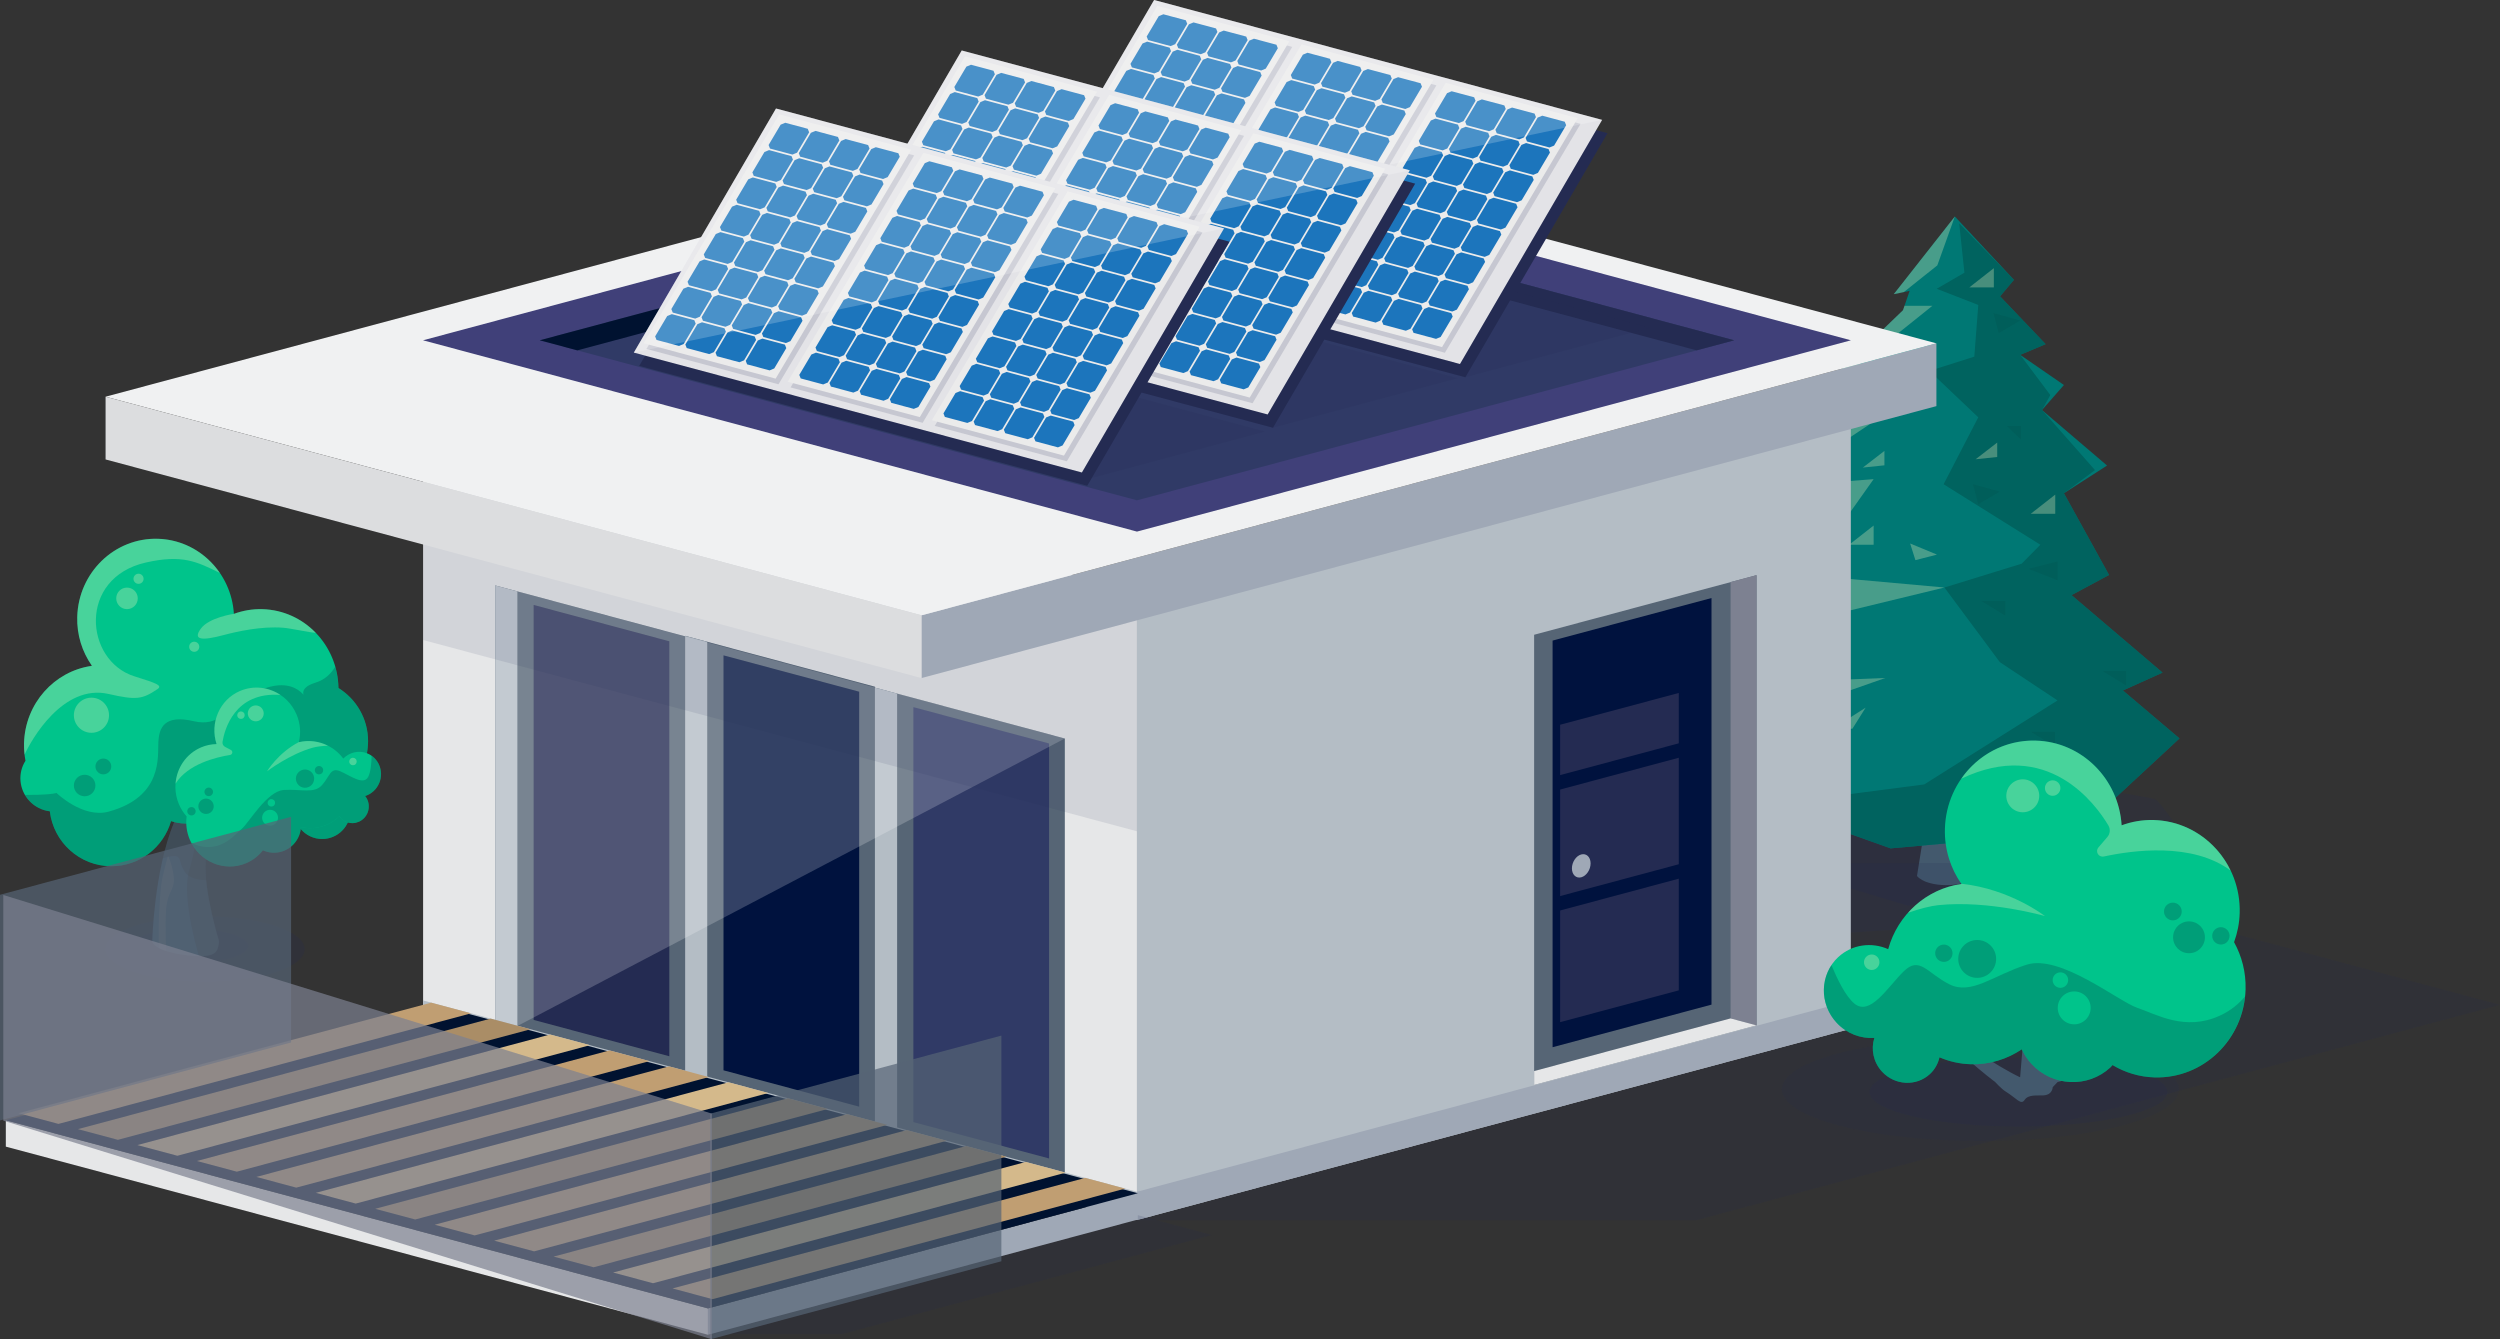 <?xml version="1.0" encoding="UTF-8"?>
<svg id="a" data-name="Layer 1" xmlns="http://www.w3.org/2000/svg" xmlns:xlink="http://www.w3.org/1999/xlink" viewBox="0 0 1073.56 575.12">
  <rect x="0" y="0" width="1073.56" height="575.12" fill="#333333" stroke="none"/>
  <defs>
    <clipPath id="c">
      <path d="M94.07,404.17c-.48,3.49-.58,6.09-6.93,6.39-7.45,.35-21.32-2.23-21.76-6.39,0,0,.72-30.12,9.32-50.91,8.61-20.8,7.86-62.37,8.59-70.27,.73-7.9,4.32-11.84,4.32-11.84l6.45,5.67s1.43,36.99,0,50.61c-1.43,13.62-4.66,27.4-5.74,42.56-.9,12.65,5.74,34.17,5.74,34.17h.01Z" fill="none"/>
    </clipPath>
  </defs>
  <g id="b" data-name="Layer 1">
    <g>
      <g>
        <path d="M130.83,407.59c0,7.79-19.19,14.11-42.87,14.11s-42.86-6.32-42.86-14.11,19.19-14.11,42.86-14.11,42.87,6.32,42.87,14.11Z" fill="#242b52" isolation="isolate" opacity=".2"/>
        <path d="M106.6,406.17c0,4.05-11.21,7.33-25.04,7.33s-25.03-3.28-25.03-7.33,11.21-7.33,25.03-7.33,25.04,3.28,25.04,7.33Z" fill="#242b52" isolation="isolate" opacity=".2"/>
      </g>
      <g>
        <path d="M94.07,404.17c-.48,3.49-.58,6.09-6.93,6.39-7.45,.35-21.32-2.23-21.76-6.39,0,0,.72-30.12,9.32-50.91,8.61-20.8,7.86-62.37,8.59-70.27,.73-7.9,4.32-11.84,4.32-11.84l6.45,5.67s1.43,36.99,0,50.61c-1.43,13.62-4.66,27.4-5.74,42.56-.9,12.65,5.74,34.17,5.74,34.17h.01Z" fill="#43596d"/>
        <g clip-path="url(#c)">
          <g>
            <path d="M85.9,412.22s-8.38-26.62-4.62-38.45c3.76-11.83,9.68-53.24,9.68-60.24s1.08-24.74-2.15-27.43-6.45,4.84-6.45,4.84c0,0-4.84-27.97-3.23-27.97s34.96,3.23,34.96,3.23l-14.52,125.85,.54,15.6-14.21,4.56h0Z" fill="#2f1d00" isolation="isolate" opacity=".2"/>
            <path d="M67.92,369.2s7.49-2.75,8.74-1,.25,2.25,2.75,6.24,10.98,3.74,11.73,3.25c.75-.5,9.49-.25,7.74-3s.75-25.96-3.74-26.46-23.97-2-23.97-1.25-3.25,22.22-3.25,22.22Z" fill="#2f1d00" isolation="isolate" opacity=".2"/>
            <path d="M71.45,411.56s-.7-14.56-.07-21.62,3.57-7.8,3.28-12.75c-.29-4.94-2.5-9.74-2.5-9.74,0,0-1.63,5.75-2.5,9.99-.86,4.24-1.11,11.44-1.4,16.03s0,15.88,0,15.88l3.18,2.21h.01Z" fill="#ffde96" isolation="isolate" opacity=".13"/>
          </g>
        </g>
      </g>
      <g>
        <path d="M147.17,339.9c6.59-4.89,10.89-12.73,10.89-21.6,0-9.67-5.1-18.12-12.72-22.85-.28-18.34-14.58-33.36-32.67-33.86-4.29-.12-8.41,.62-12.23,2.02-1.08-17.59-15.09-31.74-32.64-32.24-18.6-.52-34.09,14.49-34.63,33.53-.22,7.8,2.15,15.04,6.25,20.93-.02,.04-.04,.08-.05,.12-16.01,2.28-28.57,16.08-29.05,33.17-.07,2.6,.16,5.12,.62,7.57-3.37,5.24-2.87,12.36,1.66,17.22,2.42,2.6,5.56,4.09,8.79,4.47,1.59,13.29,12.82,23.59,26.45,23.59,12.15,0,22.38-8.18,25.6-19.36,5.72,1.89,12.24,1.32,17.84-2.06,5.73,5.38,13.3,8.77,21.71,9,5.77,.16,11.23-1.18,16.06-3.66,2.22,2.68,5.55,4.39,9.29,4.39,6.69,0,12.11-5.42,12.11-12.13,0-3.19-1.24-6.09-3.26-8.25h-.02Z" fill="#00c48b"/>
        <path d="M62.65,241.56c15.52-3.53,21.75-.45,31.78,4.5-5.9-8.63-15.56-14.39-26.64-14.7-18.6-.52-34.09,14.49-34.63,33.53-.22,7.8,2.15,15.04,6.25,20.93-.02,.04-.04,.08-.05,.12-16.01,2.28-28.57,16.08-29.05,33.17-.04,1.69,.05,3.36,.23,4.99,2.92-6.48,16.55-30.55,36.1-26.09,11.92,2.72,14.43,2.29,20.89-2.02,2.37-1.57,.09-2.48-9.77-5.55-21.41-6.67-24.44-42.23,4.89-48.89h0Z" fill="#f1f3be" isolation="isolate" opacity=".3"/>
        <path d="M86.2,270.01c-3.55,4.89,.51,5.2,10.01,2.66,5.5-1.47,16.01-3.84,25.44-3.1,3.46,.28,11.61,2.13,13.95,2.18-5.86-6.07-13.93-9.92-22.94-10.17-4.29-.12-8.41,.62-12.23,2.02,0,0-10.67,1.51-14.23,6.4h0Z" fill="#f1f3be" isolation="isolate" opacity=".3"/>
        <g opacity=".5">
          <path d="M158.06,318.3c0-9.67-5.1-18.12-12.72-22.85-.05-3.17-.54-6.24-1.38-9.15-1.67,2.76-4.31,5.58-8.42,6.82-9.34,2.82-3.56,7.7-3.56,7.7,0,0-5.69-13.76-26.12-1.44-8.62,5.21-11.79,12.87-22.63,10.32-12.91-3.04-14.92,3.01-15.24,9.04-.32,6.02,2.06,23.41-21.34,29.79-11.08,3.01-22.39-8.02-22.39-8.02,0,0-1.61,.61-7.83,.78-2.21,.06-4.11,.07-5.68,.07,.53,.9,1.12,1.76,1.86,2.55,2.42,2.6,5.56,4.09,8.79,4.47,1.59,13.29,12.82,23.59,26.45,23.59,12.15,0,22.38-8.18,25.6-19.36,5.72,1.89,12.24,1.32,17.84-2.06,5.73,5.38,13.3,8.77,21.71,9,5.77,.16,11.23-1.18,16.06-3.66,2.22,2.68,5.55,4.39,9.29,4.39,6.69,0,12.11-5.42,12.11-12.13,0-3.19-1.24-6.09-3.26-8.25,6.59-4.89,10.89-12.73,10.89-21.6h-.03Z" fill="#005a56" isolation="isolate" opacity=".71"/>
          <path d="M128.94,322.29c0,4.02-3.26,7.29-7.29,7.29s-7.3-3.27-7.3-7.29,3.27-7.3,7.3-7.3,7.29,3.26,7.29,7.3Z" fill="#005a56" isolation="isolate" opacity=".71"/>
          <path d="M114.09,329.57c0,2.55-2.07,4.63-4.62,4.63s-4.63-2.08-4.63-4.63,2.07-4.62,4.63-4.62,4.62,2.07,4.62,4.62Z" fill="#005a56" isolation="isolate" opacity=".71"/>
          <path d="M40.98,337.32c0,2.56-2.07,4.62-4.63,4.62s-4.63-2.07-4.63-4.62,2.07-4.62,4.63-4.62,4.63,2.07,4.63,4.62Z" fill="#005a56" isolation="isolate" opacity=".71"/>
          <path d="M126.28,310.53c0,1.88-1.52,3.4-3.4,3.4s-3.4-1.53-3.4-3.4,1.52-3.4,3.4-3.4,3.4,1.52,3.4,3.4Z" fill="#005a56" isolation="isolate" opacity=".71"/>
          <path d="M47.78,329.14c0,1.88-1.53,3.4-3.4,3.4s-3.4-1.52-3.4-3.4,1.52-3.4,3.4-3.4,3.4,1.52,3.4,3.4Z" fill="#005a56" isolation="isolate" opacity=".71"/>
        </g>
        <path d="M140.17,345.14c0,2.55-2.07,4.62-4.63,4.62s-4.63-2.07-4.63-4.62,2.07-4.63,4.63-4.63,4.63,2.07,4.63,4.63Z" fill="#87ad54"/>
        <path d="M144.42,337.69c0,1.65-1.33,2.97-2.97,2.97s-2.97-1.33-2.97-2.97,1.33-2.97,2.97-2.97,2.97,1.33,2.97,2.97Z" fill="#87ad54"/>
        <path d="M59.16,256.95c0,2.55-2.07,4.63-4.63,4.63s-4.62-2.07-4.62-4.63,2.07-4.62,4.62-4.62,4.63,2.07,4.63,4.62Z" fill="#f1f3be" isolation="isolate" opacity=".3"/>
        <path d="M46.82,307.14c0,4.17-3.38,7.54-7.55,7.54s-7.55-3.38-7.55-7.54,3.38-7.54,7.55-7.54,7.55,3.38,7.55,7.54Z" fill="#f1f3be" isolation="isolate" opacity=".3"/>
        <path d="M61.66,248.55c0,1.2-.97,2.17-2.17,2.17s-2.17-.97-2.17-2.17,.97-2.18,2.17-2.18,2.17,.97,2.17,2.18Z" fill="#f1f3be" isolation="isolate" opacity=".3"/>
        <path d="M85.58,277.74c0,1.2-.97,2.17-2.17,2.17s-2.18-.97-2.18-2.17,.98-2.18,2.18-2.18,2.17,.98,2.17,2.18Z" fill="#f1f3be" isolation="isolate" opacity=".3"/>
      </g>
      <g>
        <path d="M157.65,323.49c-3.63-1.43-7.61-.41-10.24,2.25-4.44-5.92-11.94-8.74-19.07-7.02,.92-3.82,.68-7.98-1-11.92-4.06-9.55-14.9-14.07-24.22-10.1-8.8,3.74-13.09,13.7-10.13,22.83-2.21,.05-4.45,.49-6.6,1.41-9.32,3.97-13.59,14.92-9.53,24.46,.83,1.96,1.96,3.69,3.29,5.19-.43,3.26-.04,6.69,1.35,9.97,4.06,9.54,14.91,14.07,24.23,10.1,2.93-1.25,5.35-3.19,7.18-5.56,.21,.1,.39,.21,.6,.29,5.92,2.32,12.61-.66,14.95-6.65,.46-1.17,.7-2.37,.77-3.55,3.57,.8,7.38,.54,10.97-.99,2.12-.9,3.96-2.17,5.51-3.7,.75,1.09,1.8,1.99,3.1,2.5,3.57,1.4,7.63-.42,9.06-4.07,.97-2.5,.48-5.2-1.07-7.1,2.69-.87,5-2.9,6.13-5.78,1.97-5.01-.4-10.63-5.29-12.56h0Z" fill="#00c48b"/>
        <path d="M113.01,305.1c.69,1.75-.17,3.73-1.93,4.42s-3.74-.18-4.43-1.93c-.69-1.76,.17-3.74,1.93-4.43,1.75-.69,3.73,.18,4.42,1.93h.01Z" fill="#f1f3be" isolation="isolate" opacity=".3"/>
        <path d="M104.97,306.53c.32,.83-.08,1.76-.9,2.08-.83,.32-1.76-.08-2.08-.91-.32-.82,.08-1.75,.91-2.08,.82-.32,1.75,.08,2.08,.91h-.01Z" fill="#f1f3be" isolation="isolate" opacity=".3"/>
        <path d="M153.07,326.43c.32,.83-.08,1.76-.91,2.08-.82,.32-1.76-.08-2.08-.91-.32-.83,.08-1.76,.91-2.08,.82-.32,1.76,.08,2.08,.91Z" fill="#f1f3be" isolation="isolate" opacity=".3"/>
        <g opacity=".5">
          <path d="M105.74,370.66c2.93-1.25,5.35-3.19,7.18-5.56,.21,.1,.39,.21,.6,.29,5.92,2.32,12.61-.66,14.95-6.65,.46-1.17,.7-2.37,.77-3.55,3.57,.8,7.38,.54,10.97-.99,2.12-.9,3.96-2.17,5.51-3.7,.75,1.09,1.8,1.99,3.1,2.5,3.57,1.4,7.63-.42,9.06-4.07,.97-2.5,.48-5.2-1.07-7.1,2.69-.87,5-2.9,6.13-5.78,1.69-4.3,.18-9.04-3.37-11.52-.05,3.13-.37,7.09-1.5,9.14-2.06,3.73-7.65-.63-11.94-2.46-4.3-1.84-4.41,2.08-7.84,5.92-3.42,3.85-9.15,1.61-16.43,2.1-7.28,.49-14.91,14.06-18.09,16.73-3.18,2.67-7.36,8.16-15.27,7.74-2.52-.13-4.63-.86-6.34-1.8,4.47,8.61,14.71,12.54,23.58,8.77h0Z" fill="#005a56" isolation="isolate" opacity=".71"/>
          <path d="M134.64,332.93c.79,2.02-.2,4.3-2.22,5.09s-4.3-.2-5.09-2.22c-.79-2.02,.2-4.3,2.22-5.09s4.3,.2,5.09,2.22Z" fill="#005a56" isolation="isolate" opacity=".71"/>
          <path d="M91.55,345.03c.67,1.7-.17,3.62-1.87,4.28-1.7,.67-3.61-.17-4.28-1.87-.67-1.7,.17-3.61,1.87-4.28,1.7-.67,3.61,.17,4.28,1.87Z" fill="#005a56" isolation="isolate" opacity=".71"/>
          <path d="M138.66,330.09c.36,.93-.09,1.97-1.02,2.33-.93,.36-1.97-.09-2.33-1.02-.36-.92,.09-1.97,1.02-2.34,.93-.36,1.97,.1,2.34,1.02h0Z" fill="#005a56" isolation="isolate" opacity=".71"/>
          <path d="M83.9,347.72c.36,.93-.09,1.97-1.02,2.33s-1.97-.09-2.34-1.02c-.36-.92,.09-1.97,1.02-2.33,.92-.36,1.97,.09,2.33,1.02h0Z" fill="#005a56" isolation="isolate" opacity=".71"/>
          <path d="M91.35,339.37c.37,.95-.09,2.01-1.04,2.39-.95,.37-2.02-.09-2.39-1.04s.09-2.01,1.04-2.39c.95-.37,2.01,.1,2.38,1.04h.01Z" fill="#005a56" isolation="isolate" opacity=".71"/>
        </g>
        <path d="M103.12,296.69c-8.8,3.74-13.08,13.7-10.13,22.83-2.22,.05-4.45,.5-6.6,1.41-6.48,2.76-10.51,8.89-11,15.58,5.22-8.39,17.33-11.34,23.4-12.31,.49-.08,.88-.46,.96-.95,.08-.49-.16-.98-.6-1.21l-2.52-1.33c-.78-.41-1.21-1.28-1.07-2.15,.84-5.12,5.1-21.59,24.85-20.15-4.99-3.34-11.44-4.2-17.29-1.71h0Z" fill="#f1f3be" isolation="isolate" opacity=".3"/>
        <path d="M128.35,318.65c-9.02,4.71-13.69,12.58-13.69,12.58,0,0,9.61-7.37,19.77-10.19,1.44-.4,3.89-.74,6.41-.81-3.81-1.93-8.23-2.55-12.51-1.52,0-.02,0-.04,0-.06h0Z" fill="#f1f3be" isolation="isolate" opacity=".3"/>
        <path d="M119.15,349.91c.69,1.75-.17,3.73-1.93,4.42-1.75,.69-3.74-.18-4.42-1.93-.69-1.75,.18-3.73,1.93-4.42,1.76-.69,3.73,.17,4.42,1.93Z" fill="#00c48b"/>
        <path d="M118.02,344.17c.32,.83-.08,1.76-.91,2.08-.83,.32-1.76-.08-2.08-.91-.32-.82,.09-1.75,.91-2.08,.83-.32,1.76,.08,2.08,.9h0Z" fill="#00c48b"/>
      </g>
    </g>
    <g>
      <g>
        <path d="M754.76,352.75s-1.93,4.82-10.6,10.6,.96,17.34,.96,17.34l42.4,20.24,29.87-1.93,52.03,15.42,53.96-25.05,23.13-17.34s-18.31-27.94-21.2-28.91c-2.89-.96-68.42-11.56-71.31-11.56s-33.73-9.64-33.73-9.64l-65.52,30.84h0Z" fill="#242b52" isolation="isolate" opacity=".2"/>
        <path d="M905.06,359.05s1.44,2.34,7.92,5.15-.72,8.42-.72,8.42l-31.69,9.82-22.33-.94-38.89,7.48-40.33-12.16-17.28-8.42s13.68-13.57,15.84-14.03c2.16-.47,51.13-5.61,53.29-5.61s25.21-4.68,25.21-4.68l48.97,14.97h.01Z" fill="#242b52" isolation="isolate" opacity=".2"/>
      </g>
      <path d="M847.99,376.16c-3.61,5.26-20.48,5.26-24.79,0l5.16-32.22h17.02l.2,14.21,2.41,18.01Z" fill="#43596d"/>
      <g>
        <polygon points="839.46 92.96 813.23 126.32 820.04 124.9 817.19 133.21 789.41 159.94 799.93 164.85 790.82 179.98 774.65 193.51 786.92 207.13 754.53 231.14 773.91 249.04 740.8 275.15 759.1 293.13 730.42 318.94 750.07 333.96 760.18 345.88 811.86 364.31 892.8 357.09 935.92 317.1 911.62 296.51 928.64 288.84 889.55 255.55 905.67 246.9 886.3 211.82 904.82 199.91 876.88 176.08 886.3 165.33 867.52 152.38 878.44 147.78 858.88 127.26 864.83 120.17 839.46 92.96" fill="#007874"/>
        <polygon points="811.86 364.31 892.8 357.09 935.92 317.1 911.62 296.51 928.64 288.84 889.55 255.55 905.67 246.9 886.3 211.82 899.64 201.87 876.88 176.08 880.45 169.65 867.52 152.38 878.44 147.78 858.88 127.26 864.83 120.17 841.33 95.89 843.57 117.11 831.66 124.01 849.52 130.95 847.82 153.15 828.54 159.28 849.52 179.21 834.63 207.95 876.18 233.93 868.15 242.06 834.98 252.29 858.77 284.33 883.55 300.79 826.31 336.85 759.12 345.59 760.18 345.88 811.86 364.31" fill="#005a56" isolation="isolate" opacity=".71"/>
        <g>
          <polygon points="773.91 249.04 740.8 275.15 834.98 252.29 794.05 248.6 773.91 249.04" fill="#f1f3be" isolation="isolate" opacity=".3"/>
          <polygon points="786.92 207.13 754.53 231.14 773.91 249.04 804.58 205.76 786.92 207.13" fill="#f1f3be" isolation="isolate" opacity=".3"/>
          <polygon points="774.65 193.51 780.31 197.22 821.72 169.65 798.7 168.69 790.82 179.98 774.65 193.51" fill="#f1f3be" isolation="isolate" opacity=".3"/>
          <polygon points="759.1 293.13 730.42 318.94 809.61 291.14 759.1 293.13" fill="#f1f3be" isolation="isolate" opacity=".3"/>
          <polygon points="817.83 131.33 817.19 133.21 789.41 159.94 794.04 159.97 829.81 131.33 817.83 131.33" fill="#f1f3be" isolation="isolate" opacity=".3"/>
          <polygon points="817.55 125.42 831.93 113.96 839.46 92.96 813.23 126.32 817.55 125.42" fill="#f1f3be" isolation="isolate" opacity=".3"/>
          <polygon points="799.94 200.79 809.22 193.63 809.22 199.82 799.94 200.79" fill="#f1f3be" isolation="isolate" opacity=".3"/>
          <polygon points="848.37 197.22 857.65 190.05 857.65 196.24 848.37 197.22" fill="#f1f3be" isolation="isolate" opacity=".3"/>
          <polygon points="823.61 150.93 823.61 157.41 828.43 154.16 823.61 150.93" fill="#f1f3be" isolation="isolate" opacity=".3"/>
          <polygon points="794.05 233.93 804.58 233.93 804.58 225.68 794.05 233.93" fill="#f1f3be" isolation="isolate" opacity=".3"/>
          <polygon points="845.67 123.42 856.2 123.42 856.2 115.16 845.67 123.42" fill="#f1f3be" isolation="isolate" opacity=".3"/>
          <polygon points="872.04 220.64 882.57 220.64 882.57 212.4 872.04 220.64" fill="#f1f3be" isolation="isolate" opacity=".3"/>
          <polygon points="794.66 284.68 784.31 275.64 779.27 282.29 794.66 284.68" fill="#f1f3be" isolation="isolate" opacity=".3"/>
          <polygon points="801.14 303.89 795.47 312.93 786.96 312.93 801.14 303.89" fill="#f1f3be" isolation="isolate" opacity=".3"/>
          <polygon points="818.41 157.59 812.87 162.35 808.05 157.59 818.41 157.59" fill="#f1f3be" isolation="isolate" opacity=".3"/>
          <polygon points="822.52 240.54 831.78 238.16 820.26 233.39 822.52 240.54" fill="#f1f3be" isolation="isolate" opacity=".3"/>
        </g>
        <g opacity=".82">
          <polygon points="913.04 288.14 902.83 288.14 913.04 294.39 913.04 288.14" fill="#005a56" isolation="isolate" opacity=".71"/>
          <polygon points="861.14 258.12 850.93 258.12 861.14 264.39 861.14 258.12" fill="#005a56" isolation="isolate" opacity=".71"/>
          <polygon points="882.41 314.31 872.21 314.31 882.41 320.57 882.41 314.31" fill="#005a56" isolation="isolate" opacity=".71"/>
          <polygon points="883.55 241.11 871.07 244.26 883.55 249.19 883.55 241.11" fill="#005a56" isolation="isolate" opacity=".71"/>
          <polygon points="847.25 207.95 858.77 211.12 849.52 216.52 847.25 207.95" fill="#005a56" isolation="isolate" opacity=".71"/>
          <polygon points="856.04 134.47 867.57 137.64 858.31 143.05 856.04 134.47" fill="#005a56" isolation="isolate" opacity=".71"/>
          <polygon points="867.86 182.95 861.8 182.95 867.86 188.76 867.86 182.95" fill="#005a56" isolation="isolate" opacity=".71"/>
        </g>
      </g>
    </g>
    <g>
      <polygon points="488.24 524.04 728.23 524.04 1073.56 431.5 846.26 370.66 488.24 370.66 488.24 524.04" fill="#242b52" isolation="isolate" opacity=".15"/>
      <polygon points="794.79 441.77 488.24 523.91 488.24 254.51 794.79 172.37 794.79 441.77" fill="#b4bdc5"/>
      <polygon points="181.69 441.77 488.24 523.91 488.24 254.51 181.69 172.37 181.69 441.77" fill="#e6e7e8"/>
      <g>
        <g>
          <g>
            <polygon points="375.73 489.07 294.19 467.23 294.19 273.04 375.73 294.89 375.73 489.07" fill="#566575"/>
            <polygon points="294.19 273.04 294.19 467.23 303.7 464.68 303.7 275.59 294.19 273.04" fill="#b4bdc5"/>
            <polygon points="375.73 489.07 294.19 467.23 303.7 464.68 375.73 483.98 375.73 489.07" fill="#e6e7e8"/>
          </g>
          <polygon points="368.95 475.23 310.69 459.62 310.69 281.42 368.95 297.03 368.95 475.23" fill="#00123e"/>
        </g>
        <g>
          <g>
            <polygon points="457.26 511.32 375.73 489.47 375.73 295.29 457.26 317.13 457.26 511.32" fill="#566575"/>
            <polygon points="375.73 295.29 375.73 489.47 385.24 486.92 385.24 297.84 375.73 295.29" fill="#b4bdc5"/>
            <polygon points="457.26 511.32 375.73 489.47 385.24 486.92 457.26 506.22 457.26 511.32" fill="#e6e7e8"/>
          </g>
          <polygon points="450.49 497.48 392.23 481.86 392.23 303.66 450.49 319.27 450.49 497.48" fill="#303a66"/>
        </g>
        <g>
          <g>
            <polygon points="294.19 467.43 212.66 445.59 212.66 251.41 294.19 273.25 294.19 467.43" fill="#566575"/>
            <polygon points="212.66 251.41 212.66 445.59 222.17 443.04 222.17 253.95 212.66 251.41" fill="#b4bdc5"/>
            <polygon points="294.19 467.43 212.66 445.59 222.17 443.04 294.19 462.34 294.19 467.43" fill="#e6e7e8"/>
          </g>
          <polygon points="287.42 453.59 229.16 437.98 229.16 259.78 287.42 275.39 287.42 453.59" fill="#242b52"/>
        </g>
        <polygon points="457.26 317.13 212.66 251.41 212.66 445.59 457.26 317.13" fill="#fff" isolation="isolate" opacity=".2"/>
      </g>
      <polygon points="794.79 441.77 488.24 523.91 488.24 511.77 794.79 429.63 794.79 441.77" fill="#9fa8b6"/>
      <polygon points="181.69 441.77 488.24 523.91 488.24 511.77 181.69 429.63 181.69 441.77" fill="#b4bdc5"/>
      <g>
        <g>
          <polygon points="658.79 465.91 754.29 440.32 754.29 246.99 658.79 272.58 658.79 465.91" fill="#566575"/>
          <polygon points="754.29 246.99 754.29 440.32 743.15 437.33 743.15 249.97 754.29 246.99" fill="#7d8191"/>
          <polygon points="658.79 465.91 754.29 440.32 743.15 437.33 658.79 459.94 658.79 465.91" fill="#e6e7e8"/>
        </g>
        <polygon points="666.72 449.7 734.96 431.41 734.96 256.8 666.72 275.08 666.72 449.7" fill="#00123e"/>
        <polygon points="669.96 438.93 720.91 425.28 720.91 297.57 669.96 311.22 669.96 438.93" fill="#242b52"/>
        <polygon points="668.22 391.45 733.47 373.96 733.47 367.76 668.22 385.25 668.22 391.45" fill="#00123e"/>
        <polygon points="668.22 339.51 733.47 322.03 733.47 315.83 668.22 333.31 668.22 339.51" fill="#00123e"/>
        <path d="M675.02,372.9c0,2.71,1.8,4.42,4.01,3.83,2.22-.59,4.01-3.27,4.01-5.98s-1.8-4.42-4.01-3.83c-2.22,.59-4.01,3.27-4.01,5.98Z" fill="#9fa8b6"/>
      </g>
      <polygon points="520.38 530.33 394.91 496.74 304 521.08 304 572.91 361.47 572.91 520.38 530.33" fill="#242b52" isolation="isolate" opacity=".15"/>
      <g>
        <polygon points="488.6 512.41 304 561.87 304 573.18 488.6 523.71 488.6 512.41" fill="#9fa8b6"/>
        <polygon points="2.5 492.39 304 573.18 304 561.87 2.5 481.08 2.5 492.39" fill="#e6e7e8"/>
        <polygon points="488.6 512.41 187.1 431.62 2.5 481.08 304 561.87 488.6 512.41" fill="#001230"/>
      </g>
      <g>
        <polygon points="84.54 498.56 101.69 503.15 278.89 455.67 261.74 451.08 84.54 498.56" fill="#c09e72"/>
        <polygon points="59.01 491.72 76.16 496.31 253.35 448.83 236.21 444.24 59.01 491.72" fill="#d4b98b"/>
        <polygon points="33.48 484.88 50.62 489.47 227.82 441.99 210.68 437.4 33.48 484.88" fill="#aa8d66"/>
        <polygon points="7.95 478.04 25.09 482.63 202.29 435.15 185.14 430.56 7.95 478.04" fill="#c09e72"/>
        <polygon points="127.22 510 110.08 505.4 287.28 457.92 304.42 462.52 127.22 510" fill="#c09e72"/>
        <polygon points="152.75 516.84 135.61 512.24 312.81 464.76 329.95 469.36 152.75 516.84" fill="#d4b98b"/>
        <polygon points="178.29 523.68 161.14 519.09 338.34 471.61 355.49 476.2 178.29 523.68" fill="#aa8d66"/>
        <polygon points="203.82 530.52 186.68 525.93 363.87 478.45 381.02 483.04 203.82 530.52" fill="#c09e72"/>
        <polygon points="288.81 553.29 305.95 557.89 483.15 510.41 466.01 505.81 288.81 553.29" fill="#c09e72"/>
        <polygon points="263.28 546.45 280.42 551.05 457.62 503.57 440.47 498.97 263.28 546.45" fill="#d4b98b"/>
        <polygon points="237.74 539.61 254.89 544.2 432.08 496.72 414.94 492.13 237.74 539.61" fill="#aa8d66"/>
        <polygon points="212.21 532.77 229.35 537.36 406.55 489.88 389.41 485.29 212.21 532.77" fill="#c09e72"/>
      </g>
      <polygon points="181.69 274.85 488.24 356.99 488.24 254.51 181.69 172.37 181.69 274.85" fill="#242b52" isolation="isolate" opacity=".1"/>
      <polygon points="125 350.75 0 384.24 0 481.15 125 447.66 125 350.75" fill="#566575" isolation="isolate" opacity=".7"/>
      <g>
        <polygon points="831.54 174.4 395.7 291.18 395.7 264.23 831.54 147.44 831.54 174.4" fill="#9fa8b6"/>
        <polygon points="831.54 147.44 481.18 53.57 45.34 170.35 395.7 264.23 831.54 147.44" fill="#f0f1f2"/>
        <polygon points="45.34 170.35 45.34 197.3 395.7 291.18 395.7 264.23 45.34 170.35" fill="#dcdddf"/>
      </g>
      <polygon points="430.02 444.71 305.02 478.21 305.02 575.12 430.02 541.62 430.02 444.71" fill="#566575" isolation="isolate" opacity=".7"/>
      <polygon points="794.82 146.13 488.24 63.98 181.65 146.13 488.24 228.28 794.82 146.13" fill="#404079"/>
      <polygon points="744.71 146.13 488.24 77.41 231.77 146.13 488.24 214.85 744.71 146.13" fill="#303a66"/>
      <polygon points="488.24 77.41 231.77 146.13 247.92 150.46 488.24 86.07 488.24 77.41" fill="#001230"/>
      <polygon points="488.24 77.41 744.71 146.13 728.56 150.46 488.24 86.07 488.24 77.41" fill="#242b52"/>
      <g>
        <polygon points="470.3 119.44 629.19 162.02 708.64 140.73 549.75 98.16 470.3 119.44" fill="#242b52" isolation="isolate" opacity=".15"/>
        <g>
          <polygon points="690.31 57.19 497.89 5.71 436.85 110.54 629.26 162.02 690.31 57.19" fill="#242b52"/>
          <polygon points="688 51.48 495.59 0 434.54 104.83 626.95 156.31 688 51.48" fill="#e3e3e7"/>
          <path d="M496.66,118.44l-56.71-15.2L498.21,4.94l56.71,15.2-58.26,98.31h0Zm120.17-81.79l-56.71-15.2-58.26,98.31,56.71,15.2,58.26-98.31Zm61.9,16.53l-56.71-15.2-58.26,98.31,56.71,15.2,58.26-98.31Z" fill="#242b52" isolation="isolate" opacity=".15"/>
          <g>
            <polygon points="496.99 2.5 438.73 100.8 495.44 116 553.7 17.69 496.99 2.5" fill="#ebebeb"/>
            <path d="M448.87,89.13l-5.18,8.74,.6,1.51,9.66,2.59,1.98-.82,5.18-8.74-.6-1.51-9.66-2.59-1.98,.82Zm6.96-11.74l-5.18,8.74,.6,1.51,9.66,2.59,1.98-.82,5.18-8.74-.6-1.51-9.66-2.59-1.98,.82Zm6.96-11.74l-5.18,8.74,.6,1.51,9.66,2.59,1.98-.82,5.18-8.74-.6-1.51-9.66-2.59-1.98,.82Zm6.96-11.74l-5.18,8.74,.6,1.51,9.66,2.59,1.98-.82,5.18-8.74-.6-1.51-9.66-2.59-1.98,.82Zm6.96-11.74l-5.18,8.74,.6,1.51,9.66,2.59,1.98-.82,5.18-8.74-.6-1.51-9.66-2.59-1.98,.82Zm6.96-11.74l-5.18,8.74,.6,1.51,9.66,2.59,1.98-.82,5.18-8.74-.6-1.51-9.66-2.59s-1.98,.82-1.98,.82Zm6.96-11.74l-5.18,8.74,.6,1.51,9.66,2.59,1.98-.82,5.18-8.74-.6-1.51-9.66-2.59-1.98,.82Zm6.96-11.74l-5.18,8.74,.6,1.51,9.66,2.59,1.98-.82,5.18-8.74-.6-1.51-9.66-2.59s-1.98,.82-1.98,.82Zm-35.75,85.68l-5.18,8.74,.6,1.51,9.66,2.59,1.98-.82,5.18-8.74-.6-1.51-9.66-2.59-1.98,.82Zm6.96-11.74l-5.18,8.74,.6,1.51,9.66,2.59,1.98-.82,5.18-8.74-.6-1.51-9.66-2.59-1.98,.82Zm6.96-11.74l-5.18,8.74,.6,1.51,9.66,2.59,1.98-.82,5.18-8.74-.6-1.51-9.66-2.59-1.98,.82Zm6.96-11.74l-5.18,8.74,.6,1.51,9.66,2.59,1.98-.82,5.18-8.74-.6-1.51-9.66-2.59-1.98,.82Zm6.96-11.74l-5.18,8.74,.6,1.51,9.66,2.59,1.98-.82,5.18-8.74-.6-1.51-9.66-2.59-1.98,.82Zm6.96-11.74l-5.18,8.74,.6,1.51,9.66,2.59,1.98-.82,5.18-8.74-.6-1.51-9.66-2.59-1.98,.82Zm6.96-11.74l-5.18,8.74,.6,1.51,9.66,2.59,1.98-.82,5.18-8.74-.6-1.51-9.66-2.59-1.98,.82h0Zm6.96-11.74l-5.18,8.74,.6,1.51,9.66,2.59,1.98-.82,5.18-8.74-.6-1.51-9.66-2.59-1.98,.82h0Zm-35.75,85.68l-5.18,8.74,.6,1.51,9.66,2.59,1.98-.82,5.18-8.74-.6-1.51-9.66-2.59-1.98,.82Zm6.96-11.74l-5.18,8.74,.6,1.51,9.66,2.59,1.98-.82,5.18-8.74-.6-1.51-9.66-2.59-1.98,.82Zm6.96-11.74l-5.18,8.74,.6,1.51,9.66,2.59,1.98-.82,5.18-8.74-.6-1.51-9.66-2.59-1.98,.82Zm6.96-11.74l-5.18,8.74,.6,1.51,9.66,2.59,1.98-.82,5.18-8.74-.6-1.51-9.66-2.59-1.98,.82Zm6.96-11.74l-5.18,8.74,.6,1.51,9.66,2.59,1.98-.82,5.18-8.74-.6-1.51-9.66-2.59-1.98,.82h0Zm6.96-11.74l-5.18,8.74,.6,1.51,9.66,2.59,1.98-.82,5.18-8.74-.6-1.51-9.66-2.59-1.98,.82h0Zm6.96-11.74l-5.18,8.74,.6,1.51,9.66,2.59,1.98-.82,5.18-8.74-.6-1.51-9.66-2.59-1.98,.82h0Zm6.96-11.74l-5.18,8.74,.6,1.51,9.66,2.59,1.98-.82,5.18-8.74-.6-1.51-9.66-2.59-1.98,.82Zm-35.75,85.68l-5.18,8.74,.6,1.51,9.66,2.59,1.98-.82,5.18-8.74-.6-1.51-9.66-2.59-1.98,.82Zm6.96-11.74l-5.18,8.74,.6,1.51,9.66,2.59,1.98-.82,5.18-8.74-.6-1.51-9.66-2.59-1.98,.82Zm6.96-11.74l-5.18,8.74,.6,1.51,9.66,2.59,1.98-.82,5.18-8.74-.6-1.51-9.66-2.59-1.98,.82h0Zm6.96-11.74l-5.18,8.74,.6,1.51,9.66,2.59,1.98-.82,5.18-8.74-.6-1.51-9.66-2.59-1.98,.82h0Zm6.96-11.74l-5.18,8.74,.6,1.51,9.66,2.59,1.98-.82,5.18-8.74-.6-1.51-9.66-2.59-1.98,.82h0Zm6.96-11.74l-5.18,8.74,.6,1.51,9.66,2.59,1.98-.82,5.18-8.74-.6-1.51-9.66-2.59-1.98,.82Zm6.96-11.74l-5.18,8.74,.6,1.51,9.66,2.59,1.98-.82,5.18-8.74-.6-1.51-9.66-2.59-1.98,.82Zm6.96-11.74l-5.18,8.74,.6,1.51,9.66,2.59,1.98-.82,5.18-8.74-.6-1.51-9.66-2.59-1.98,.82Z" fill="#1c75bc"/>
          </g>
          <g>
            <polygon points="558.9 19.03 500.63 117.34 557.34 132.53 615.61 34.22 558.9 19.03" fill="#ebebeb"/>
            <path d="M510.77,105.66l-5.18,8.74,.6,1.51,9.66,2.59,1.98-.82,5.18-8.74-.6-1.51-9.66-2.59-1.98,.82Zm6.96-11.74l-5.18,8.74,.6,1.51,9.66,2.59,1.98-.82,5.18-8.74-.6-1.51-9.66-2.59-1.98,.82Zm6.96-11.74l-5.18,8.74,.6,1.51,9.66,2.59,1.98-.82,5.18-8.74-.6-1.51-9.66-2.59-1.98,.82Zm6.96-11.74l-5.18,8.74,.6,1.51,9.66,2.59,1.98-.82,5.18-8.74-.6-1.51-9.66-2.59-1.98,.82Zm6.96-11.74l-5.18,8.74,.6,1.51,9.66,2.59,1.98-.82,5.18-8.74-.6-1.51-9.66-2.59-1.98,.82Zm6.96-11.74l-5.18,8.74,.6,1.51,9.66,2.59,1.98-.82,5.18-8.74-.6-1.51-9.66-2.59-1.98,.82Zm6.96-11.74l-5.18,8.74,.6,1.51,9.66,2.59,1.98-.82,5.18-8.74-.6-1.51-9.66-2.59-1.98,.82Zm6.96-11.74l-5.18,8.74,.6,1.51,9.66,2.59,1.98-.82,5.18-8.74-.6-1.51-9.66-2.59s-1.98,.82-1.98,.82Zm-35.75,85.68l-5.18,8.74,.6,1.51,9.66,2.59,1.98-.82,5.18-8.74-.6-1.51-9.66-2.59-1.98,.82Zm6.96-11.74l-5.18,8.74,.6,1.51,9.66,2.59,1.98-.82,5.18-8.74-.6-1.51-9.66-2.59-1.98,.82Zm6.96-11.74l-5.18,8.74,.6,1.51,9.66,2.59,1.98-.82,5.18-8.74-.6-1.51-9.66-2.59-1.98,.82Zm6.96-11.74l-5.18,8.74,.6,1.51,9.66,2.59,1.98-.82,5.18-8.74-.6-1.51-9.66-2.59-1.98,.82Zm6.96-11.74l-5.18,8.74,.6,1.51,9.66,2.59,1.98-.82,5.18-8.74-.6-1.51-9.66-2.59-1.98,.82Zm6.96-11.74l-5.18,8.74,.6,1.51,9.66,2.59,1.98-.82,5.18-8.74-.6-1.51-9.66-2.59-1.98,.82Zm6.96-11.74l-5.18,8.74,.6,1.51,9.66,2.59,1.98-.82,5.18-8.74-.6-1.51-9.66-2.59-1.98,.82Zm6.96-11.74l-5.18,8.74,.6,1.51,9.66,2.59,1.98-.82,5.18-8.74-.6-1.51-9.66-2.59s-1.98,.82-1.98,.82Zm-35.75,85.68l-5.18,8.74,.6,1.51,9.66,2.59,1.98-.82,5.18-8.74-.6-1.51-9.66-2.59-1.98,.82Zm6.96-11.74l-5.18,8.74,.6,1.51,9.66,2.59,1.98-.82,5.18-8.74-.6-1.51-9.66-2.59-1.98,.82Zm6.96-11.74l-5.18,8.74,.6,1.51,9.66,2.59,1.98-.82,5.18-8.74-.6-1.51-9.66-2.59-1.98,.82Zm6.96-11.74l-5.18,8.74,.6,1.51,9.66,2.59,1.98-.82,5.18-8.74-.6-1.51-9.66-2.59-1.98,.82Zm6.96-11.74l-5.18,8.74,.6,1.51,9.66,2.59,1.98-.82,5.18-8.74-.6-1.51-9.66-2.59-1.98,.82Zm6.96-11.74l-5.18,8.74,.6,1.51,9.66,2.59,1.98-.82,5.18-8.74-.6-1.51-9.66-2.59-1.98,.82Zm6.96-11.74l-5.18,8.74,.6,1.51,9.66,2.59,1.98-.82,5.18-8.74-.6-1.51-9.66-2.59-1.98,.82Zm6.96-11.74l-5.18,8.74,.6,1.51,9.66,2.59,1.98-.82,5.18-8.74-.6-1.51-9.66-2.59s-1.98,.82-1.98,.82Zm-35.75,85.68l-5.18,8.74,.6,1.51,9.66,2.59,1.98-.82,5.18-8.74-.6-1.51-9.66-2.59s-1.98,.82-1.98,.82Zm6.96-11.74l-5.18,8.74,.6,1.51,9.66,2.59,1.98-.82,5.18-8.74-.6-1.51-9.66-2.59-1.98,.82Zm6.96-11.74l-5.18,8.74,.6,1.51,9.66,2.59,1.98-.82,5.18-8.74-.6-1.51-9.66-2.59-1.98,.82Zm6.96-11.74l-5.18,8.74,.6,1.51,9.66,2.59,1.98-.82,5.18-8.74-.6-1.51-9.66-2.59-1.98,.82Zm6.96-11.74l-5.18,8.74,.6,1.51,9.66,2.59,1.98-.82,5.18-8.74-.6-1.51-9.66-2.59-1.98,.82Zm6.96-11.74l-5.18,8.74,.6,1.51,9.66,2.59,1.98-.82,5.18-8.74-.6-1.51-9.66-2.59-1.98,.82Zm6.96-11.74l-5.18,8.74,.6,1.51,9.66,2.59,1.98-.82,5.18-8.74-.6-1.51-9.66-2.59-1.98,.82Zm6.96-11.74l-5.18,8.74,.6,1.51,9.66,2.59,1.98-.82,5.18-8.74-.6-1.51-9.66-2.59-1.98,.82Z" fill="#1c75bc"/>
          </g>
          <g>
            <polygon points="620.8 35.56 562.53 133.87 619.25 149.06 677.51 50.75 620.8 35.56" fill="#ebebeb"/>
            <path d="M572.68,122.19l-5.18,8.74,.6,1.51,9.66,2.59,1.98-.82,5.18-8.74-.6-1.51-9.66-2.59s-1.98,.82-1.98,.82Zm6.96-11.74l-5.18,8.74,.6,1.51,9.66,2.59,1.98-.82,5.18-8.74-.6-1.51-9.66-2.59-1.98,.82Zm6.96-11.74l-5.18,8.74,.6,1.51,9.66,2.59,1.98-.82,5.18-8.74-.6-1.51-9.66-2.59-1.98,.82Zm6.96-11.74l-5.18,8.74,.6,1.51,9.66,2.59,1.98-.82,5.18-8.74-.6-1.51-9.66-2.59-1.98,.82Zm6.96-11.74l-5.18,8.74,.6,1.51,9.66,2.59,1.98-.82,5.18-8.74-.6-1.51-9.66-2.59-1.98,.82Zm6.96-11.74l-5.18,8.74,.6,1.51,9.66,2.59,1.98-.82,5.18-8.74-.6-1.51-9.66-2.59s-1.98,.82-1.98,.82Zm6.96-11.74l-5.18,8.74,.6,1.51,9.66,2.59,1.98-.82,5.18-8.74-.6-1.51-9.66-2.59-1.98,.82Zm6.96-11.74l-5.18,8.74,.6,1.51,9.66,2.59,1.98-.82,5.18-8.74-.6-1.51-9.66-2.59-1.98,.82Zm-35.75,85.68l-5.18,8.74,.6,1.51,9.66,2.59,1.98-.82,5.18-8.74-.6-1.51-9.66-2.59-1.98,.82h0Zm6.96-11.74l-5.18,8.74,.6,1.51,9.66,2.59,1.98-.82,5.18-8.74-.6-1.51-9.66-2.59-1.98,.82Zm6.96-11.74l-5.18,8.74,.6,1.51,9.66,2.59,1.98-.82,5.18-8.74-.6-1.51-9.66-2.59-1.98,.82Zm6.96-11.74l-5.18,8.74,.6,1.51,9.66,2.59,1.98-.82,5.18-8.74-.6-1.51-9.66-2.59-1.98,.82Zm6.96-11.74l-5.18,8.74,.6,1.51,9.66,2.59,1.98-.82,5.18-8.74-.6-1.51-9.66-2.59-1.98,.82Zm6.96-11.74l-5.18,8.74,.6,1.51,9.66,2.59,1.98-.82,5.18-8.74-.6-1.51-9.66-2.59-1.98,.82Zm6.96-11.74l-5.18,8.74,.6,1.51,9.66,2.59,1.98-.82,5.18-8.74-.6-1.51-9.66-2.59-1.98,.82Zm6.96-11.74l-5.18,8.74,.6,1.51,9.66,2.59,1.98-.82,5.18-8.74-.6-1.51-9.66-2.59-1.98,.82Zm-35.75,85.68l-5.18,8.74,.6,1.51,9.66,2.59,1.98-.82,5.18-8.74-.6-1.51-9.66-2.59-1.98,.82Zm6.96-11.74l-5.18,8.74,.6,1.51,9.66,2.59,1.98-.82,5.18-8.74-.6-1.51-9.66-2.59-1.98,.82Zm6.96-11.74l-5.18,8.74,.6,1.51,9.66,2.59,1.98-.82,5.18-8.74-.6-1.51-9.66-2.59-1.98,.82Zm6.96-11.74l-5.18,8.74,.6,1.51,9.66,2.59,1.98-.82,5.18-8.74-.6-1.51-9.66-2.59-1.98,.82Zm6.96-11.74l-5.18,8.74,.6,1.51,9.66,2.59,1.98-.82,5.18-8.74-.6-1.51-9.66-2.59-1.98,.82Zm6.96-11.74l-5.18,8.74,.6,1.51,9.66,2.59,1.98-.82,5.18-8.74-.6-1.51-9.66-2.59-1.98,.82Zm6.96-11.74l-5.18,8.74,.6,1.51,9.66,2.59,1.98-.82,5.18-8.74-.6-1.51-9.66-2.59-1.98,.82Zm6.96-11.74l-5.18,8.74,.6,1.51,9.66,2.59,1.98-.82,5.18-8.74-.6-1.51-9.66-2.59-1.98,.82Zm-35.75,85.68l-5.18,8.74,.6,1.51,9.66,2.59,1.98-.82,5.18-8.74-.6-1.51-9.66-2.59-1.98,.82Zm6.96-11.74l-5.18,8.74,.6,1.51,9.66,2.59,1.98-.82,5.18-8.74-.6-1.51-9.66-2.59-1.98,.82h0Zm6.96-11.74l-5.18,8.74,.6,1.51,9.66,2.59,1.98-.82,5.18-8.74-.6-1.51-9.66-2.59-1.98,.82Zm6.96-11.74l-5.18,8.74,.6,1.51,9.66,2.59,1.98-.82,5.18-8.74-.6-1.51-9.66-2.59-1.98,.82Zm6.96-11.74l-5.18,8.74,.6,1.51,9.66,2.59,1.98-.82,5.18-8.74-.6-1.51-9.66-2.59-1.98,.82Zm6.96-11.74l-5.18,8.74,.6,1.51,9.66,2.59,1.98-.82,5.18-8.74-.6-1.51-9.66-2.59-1.98,.82Zm6.96-11.74l-5.18,8.74,.6,1.51,9.66,2.59,1.98-.82,5.18-8.74-.6-1.51-9.66-2.59s-1.98,.82-1.98,.82Zm6.96-11.74l-5.18,8.74,.6,1.51,9.66,2.59,1.98-.82,5.18-8.74-.6-1.51-9.66-2.59-1.98,.82Z" fill="#1c75bc"/>
          </g>
          <polygon points="688 51.48 434.54 104.83 495.59 0 688 51.48" fill="#fff" isolation="isolate" opacity=".2"/>
        </g>
      </g>
      <g>
        <polygon points="387.7 141.11 546.59 183.69 626.04 162.4 467.15 119.83 387.7 141.11" fill="#242b52" isolation="isolate" opacity=".15"/>
        <g>
          <polygon points="607.71 78.86 415.3 27.38 354.25 132.21 546.66 183.69 607.71 78.86" fill="#242b52"/>
          <polygon points="605.4 73.15 412.99 21.67 351.94 126.5 544.36 177.98 605.4 73.15" fill="#e3e3e7"/>
          <path d="M414.07,140.12l-56.71-15.2,58.26-98.31,56.71,15.2-58.26,98.31Zm120.17-81.78l-56.71-15.2-58.26,98.31,56.71,15.2,58.26-98.31Zm61.9,16.53l-56.71-15.2-58.26,98.31,56.71,15.2,58.26-98.31Z" fill="#242b52" isolation="isolate" opacity=".15"/>
          <g>
            <polygon points="414.39 24.17 356.13 122.47 412.84 137.67 471.11 39.36 414.39 24.17" fill="#ebebeb"/>
            <path d="M366.27,110.8l-5.18,8.74,.6,1.51,9.66,2.59,1.98-.82,5.18-8.74-.6-1.51-9.66-2.59-1.98,.82Zm6.96-11.74l-5.18,8.74,.6,1.51,9.66,2.59,1.98-.82,5.18-8.74-.6-1.51-9.66-2.59-1.98,.82Zm6.96-11.74l-5.18,8.74,.6,1.51,9.66,2.59,1.98-.82,5.18-8.74-.6-1.51-9.66-2.59-1.98,.82Zm6.96-11.74l-5.18,8.74,.6,1.51,9.66,2.59,1.98-.82,5.18-8.74-.6-1.51-9.66-2.59-1.98,.82Zm6.96-11.74l-5.18,8.74,.6,1.51,9.66,2.59,1.98-.82,5.18-8.74-.6-1.51-9.66-2.59s-1.98,.82-1.98,.82Zm6.96-11.74l-5.18,8.74,.6,1.51,9.66,2.59,1.98-.82,5.18-8.74-.6-1.51-9.66-2.59-1.98,.82Zm6.96-11.74l-5.18,8.74,.6,1.51,9.66,2.59,1.98-.82,5.18-8.74-.6-1.51-9.66-2.59-1.98,.82Zm6.96-11.74l-5.18,8.74,.6,1.51,9.66,2.59,1.98-.82,5.18-8.74-.6-1.51-9.66-2.59s-1.98,.82-1.98,.82Zm-35.75,85.68l-5.18,8.74,.6,1.51,9.66,2.59,1.98-.82,5.18-8.74-.6-1.51-9.66-2.59-1.98,.82Zm6.96-11.74l-5.18,8.74,.6,1.51,9.66,2.59,1.98-.82,5.18-8.74-.6-1.51-9.66-2.59-1.98,.82Zm6.96-11.74l-5.18,8.74,.6,1.51,9.66,2.59,1.98-.82,5.18-8.74-.6-1.51-9.66-2.59-1.98,.82Zm6.96-11.74l-5.18,8.74,.6,1.51,9.66,2.59,1.98-.82,5.18-8.74-.6-1.51-9.66-2.59-1.98,.82Zm6.96-11.74l-5.18,8.74,.6,1.51,9.66,2.59,1.98-.82,5.18-8.74-.6-1.51-9.66-2.59-1.98,.82Zm6.96-11.74l-5.18,8.74,.6,1.51,9.66,2.59,1.98-.82,5.18-8.74-.6-1.51-9.66-2.59-1.98,.82Zm6.96-11.74l-5.18,8.74,.6,1.51,9.66,2.59,1.98-.82,5.18-8.74-.6-1.51-9.66-2.59-1.98,.82Zm6.96-11.74l-5.18,8.74,.6,1.51,9.66,2.59,1.98-.82,5.18-8.74-.6-1.51-9.66-2.59-1.98,.82Zm-35.75,85.68l-5.18,8.74,.6,1.51,9.66,2.59,1.98-.82,5.18-8.74-.6-1.51-9.66-2.59s-1.98,.82-1.98,.82Zm6.96-11.74l-5.18,8.74,.6,1.51,9.66,2.59,1.98-.82,5.18-8.74-.6-1.51-9.66-2.59-1.98,.82Zm6.96-11.74l-5.18,8.74,.6,1.51,9.66,2.59,1.98-.82,5.18-8.74-.6-1.51-9.66-2.59-1.98,.82Zm6.96-11.74l-5.18,8.74,.6,1.51,9.66,2.59,1.98-.82,5.18-8.74-.6-1.51-9.66-2.59-1.98,.82Zm6.96-11.74l-5.18,8.74,.6,1.51,9.66,2.59,1.98-.82,5.18-8.74-.6-1.51-9.66-2.59-1.98,.82Zm6.96-11.74l-5.18,8.74,.6,1.51,9.66,2.59,1.98-.82,5.18-8.74-.6-1.51-9.66-2.59-1.98,.82Zm6.96-11.74l-5.18,8.74,.6,1.51,9.66,2.59,1.98-.82,5.18-8.74-.6-1.51-9.66-2.59-1.98,.82Zm6.96-11.74l-5.18,8.74,.6,1.51,9.66,2.59,1.98-.82,5.18-8.74-.6-1.51-9.66-2.59-1.98,.82Zm-35.75,85.68l-5.18,8.74,.6,1.51,9.66,2.59,1.98-.82,5.18-8.74-.6-1.51-9.66-2.59s-1.98,.82-1.98,.82Zm6.96-11.74l-5.18,8.74,.6,1.51,9.66,2.59,1.98-.82,5.18-8.74-.6-1.51-9.66-2.59-1.98,.82Zm6.96-11.74l-5.18,8.74,.6,1.51,9.66,2.59,1.98-.82,5.18-8.74-.6-1.51-9.66-2.59-1.98,.82Zm6.96-11.74l-5.18,8.74,.6,1.51,9.66,2.59,1.98-.82,5.18-8.74-.6-1.51-9.66-2.59-1.98,.82Zm6.96-11.74l-5.18,8.74,.6,1.51,9.66,2.59,1.98-.82,5.18-8.74-.6-1.51-9.66-2.59-1.98,.82Zm6.96-11.74l-5.18,8.74,.6,1.51,9.66,2.59,1.98-.82,5.18-8.74-.6-1.51-9.66-2.59s-1.98,.82-1.98,.82Zm6.96-11.74l-5.18,8.74,.6,1.51,9.66,2.59,1.98-.82,5.18-8.74-.6-1.51-9.66-2.59-1.98,.82Zm6.96-11.74l-5.18,8.74,.6,1.51,9.66,2.59,1.98-.82,5.18-8.74-.6-1.51-9.66-2.59-1.98,.82Z" fill="#1c75bc"/>
          </g>
          <g>
            <polygon points="476.3 40.7 418.03 139.01 474.75 154.2 533.01 55.89 476.3 40.7" fill="#ebebeb"/>
            <path d="M428.18,127.33l-5.18,8.74,.6,1.51,9.66,2.59,1.98-.82,5.18-8.74-.6-1.51-9.66-2.59s-1.98,.82-1.98,.82Zm6.96-11.74l-5.18,8.74,.6,1.51,9.66,2.59,1.98-.82,5.18-8.74-.6-1.51-9.66-2.59s-1.98,.82-1.98,.82Zm6.96-11.74l-5.18,8.74,.6,1.51,9.66,2.59,1.98-.82,5.18-8.74-.6-1.51-9.66-2.59-1.98,.82Zm6.96-11.74l-5.18,8.74,.6,1.51,9.66,2.59,1.98-.82,5.18-8.74-.6-1.51-9.66-2.59-1.98,.82Zm6.96-11.74l-5.18,8.74,.6,1.51,9.66,2.59,1.98-.82,5.18-8.74-.6-1.51-9.66-2.59-1.98,.82Zm6.96-11.74l-5.18,8.74,.6,1.51,9.66,2.59,1.98-.82,5.18-8.74-.6-1.51-9.66-2.59-1.98,.82Zm6.96-11.74l-5.18,8.74,.6,1.51,9.66,2.59,1.98-.82,5.18-8.74-.6-1.51-9.66-2.59-1.98,.82Zm6.96-11.74l-5.18,8.74,.6,1.51,9.66,2.59,1.98-.82,5.18-8.74-.6-1.51-9.66-2.59-1.98,.82Zm-35.75,85.68l-5.18,8.74,.6,1.51,9.66,2.59,1.98-.82,5.18-8.74-.6-1.51-9.66-2.59-1.98,.82Zm6.96-11.74l-5.18,8.74,.6,1.51,9.66,2.59,1.98-.82,5.18-8.74-.6-1.51-9.66-2.59-1.98,.82h0Zm6.96-11.74l-5.18,8.74,.6,1.51,9.66,2.59,1.98-.82,5.18-8.74-.6-1.51-9.66-2.59-1.98,.82Zm6.96-11.74l-5.18,8.74,.6,1.51,9.66,2.59,1.98-.82,5.18-8.74-.6-1.51-9.66-2.59-1.98,.82Zm6.96-11.74l-5.18,8.74,.6,1.51,9.66,2.59,1.98-.82,5.18-8.74-.6-1.51-9.66-2.59-1.98,.82Zm6.96-11.74l-5.18,8.74,.6,1.51,9.66,2.59,1.98-.82,5.18-8.74-.6-1.51-9.66-2.59-1.98,.82Zm6.96-11.74l-5.18,8.74,.6,1.51,9.66,2.59,1.98-.82,5.18-8.74-.6-1.51-9.66-2.59-1.98,.82Zm6.96-11.74l-5.18,8.74,.6,1.51,9.66,2.59,1.98-.82,5.18-8.74-.6-1.51-9.66-2.59-1.98,.82Zm-35.75,85.68l-5.18,8.74,.6,1.51,9.66,2.59,1.98-.82,5.18-8.74-.6-1.51-9.66-2.59-1.98,.82Zm6.96-11.74l-5.18,8.74,.6,1.51,9.66,2.59,1.98-.82,5.18-8.74-.6-1.51-9.66-2.59-1.98,.82h0Zm6.96-11.74l-5.18,8.74,.6,1.51,9.66,2.59,1.98-.82,5.18-8.74-.6-1.51-9.66-2.59-1.98,.82Zm6.96-11.74l-5.18,8.74,.6,1.51,9.66,2.59,1.98-.82,5.18-8.74-.6-1.51-9.66-2.59-1.98,.82Zm6.96-11.74l-5.18,8.74,.6,1.51,9.66,2.59,1.98-.82,5.18-8.74-.6-1.51-9.66-2.59-1.98,.82Zm6.96-11.74l-5.18,8.74,.6,1.51,9.66,2.59,1.98-.82,5.18-8.74-.6-1.51-9.66-2.59-1.98,.82Zm6.96-11.74l-5.18,8.74,.6,1.51,9.66,2.59,1.98-.82,5.18-8.74-.6-1.51-9.66-2.59s-1.98,.82-1.98,.82Zm6.96-11.74l-5.18,8.74,.6,1.51,9.66,2.59,1.98-.82,5.18-8.74-.6-1.51-9.66-2.59-1.98,.82h0Zm-35.75,85.68l-5.18,8.74,.6,1.51,9.66,2.59,1.98-.82,5.18-8.74-.6-1.51-9.66-2.59-1.98,.82Zm6.96-11.74l-5.18,8.74,.6,1.51,9.66,2.59,1.98-.82,5.18-8.74-.6-1.51-9.66-2.59-1.98,.82h0Zm6.96-11.74l-5.18,8.74,.6,1.51,9.66,2.59,1.98-.82,5.18-8.74-.6-1.51-9.66-2.59-1.98,.82Zm6.96-11.74l-5.18,8.74,.6,1.51,9.66,2.59,1.98-.82,5.18-8.74-.6-1.51-9.66-2.59-1.98,.82Zm6.96-11.74l-5.18,8.74,.6,1.51,9.66,2.59,1.98-.82,5.18-8.74-.6-1.51-9.66-2.59-1.98,.82Zm6.96-11.74l-5.18,8.74,.6,1.51,9.66,2.59,1.98-.82,5.18-8.74-.6-1.51-9.66-2.59-1.98,.82h0Zm6.96-11.74l-5.18,8.74,.6,1.51,9.66,2.59,1.98-.82,5.18-8.74-.6-1.51-9.66-2.59-1.98,.82h0Zm6.96-11.74l-5.18,8.74,.6,1.51,9.66,2.59,1.98-.82,5.18-8.74-.6-1.51-9.66-2.59-1.98,.82h0Z" fill="#1c75bc"/>
          </g>
          <g>
            <polygon points="538.2 57.23 479.94 155.54 536.65 170.73 594.91 72.42 538.2 57.23" fill="#ebebeb"/>
            <path d="M490.08,143.86l-5.18,8.74,.6,1.51,9.66,2.59,1.98-.82,5.18-8.74-.6-1.51-9.66-2.59-1.98,.82Zm6.96-11.74l-5.18,8.74,.6,1.51,9.66,2.59,1.98-.82,5.18-8.74-.6-1.51-9.66-2.59-1.98,.82Zm6.96-11.74l-5.18,8.74,.6,1.51,9.66,2.59,1.98-.82,5.18-8.74-.6-1.51-9.66-2.59-1.98,.82h0Zm6.96-11.74l-5.18,8.74,.6,1.51,9.66,2.59,1.98-.82,5.18-8.74-.6-1.51-9.66-2.59-1.98,.82h0Zm6.96-11.74l-5.18,8.74,.6,1.51,9.66,2.59,1.98-.82,5.18-8.74-.6-1.51-9.66-2.59-1.98,.82Zm6.96-11.74l-5.18,8.74,.6,1.51,9.66,2.59,1.98-.82,5.18-8.74-.6-1.51-9.66-2.59-1.98,.82Zm6.96-11.74l-5.18,8.74,.6,1.51,9.66,2.59,1.98-.82,5.18-8.74-.6-1.51-9.66-2.59-1.98,.82Zm6.96-11.74l-5.18,8.74,.6,1.51,9.66,2.59,1.98-.82,5.18-8.74-.6-1.51-9.66-2.59-1.98,.82Zm-35.75,85.68l-5.18,8.74,.6,1.51,9.66,2.59,1.98-.82,5.18-8.74-.6-1.51-9.66-2.59-1.98,.82h0Zm6.96-11.74l-5.18,8.74,.6,1.51,9.66,2.59,1.98-.82,5.18-8.74-.6-1.51-9.66-2.59-1.98,.82h0Zm6.96-11.74l-5.18,8.74,.6,1.51,9.66,2.59,1.98-.82,5.18-8.74-.6-1.51-9.66-2.59-1.98,.82h0Zm6.96-11.74l-5.18,8.74,.6,1.51,9.66,2.59,1.98-.82,5.18-8.74-.6-1.51-9.66-2.59-1.98,.82Zm6.96-11.74l-5.18,8.74,.6,1.51,9.66,2.59,1.98-.82,5.18-8.74-.6-1.51-9.66-2.59-1.98,.82Zm6.96-11.74l-5.18,8.74,.6,1.51,9.66,2.59,1.98-.82,5.18-8.74-.6-1.51-9.66-2.59-1.98,.82Zm6.96-11.74l-5.18,8.74,.6,1.51,9.66,2.59,1.98-.82,5.18-8.74-.6-1.51-9.66-2.59-1.98,.82Zm6.96-11.74l-5.18,8.74,.6,1.51,9.66,2.59,1.98-.82,5.18-8.74-.6-1.51-9.66-2.59-1.98,.82Zm-35.75,85.68l-5.18,8.74,.6,1.51,9.66,2.59,1.98-.82,5.18-8.74-.6-1.51-9.66-2.59-1.98,.82h0Zm6.96-11.74l-5.18,8.74,.6,1.51,9.66,2.59,1.98-.82,5.18-8.74-.6-1.51-9.66-2.59-1.98,.82Zm6.96-11.74l-5.18,8.74,.6,1.51,9.66,2.59,1.98-.82,5.18-8.74-.6-1.51-9.66-2.59-1.98,.82h0Zm6.96-11.74l-5.18,8.74,.6,1.51,9.66,2.59,1.98-.82,5.18-8.74-.6-1.51-9.66-2.59-1.98,.82Zm6.96-11.74l-5.18,8.74,.6,1.51,9.66,2.59,1.98-.82,5.18-8.74-.6-1.51-9.66-2.59-1.98,.82Zm6.96-11.74l-5.18,8.74,.6,1.51,9.66,2.59,1.98-.82,5.18-8.74-.6-1.51-9.66-2.59-1.98,.82Zm6.96-11.74l-5.18,8.74,.6,1.51,9.66,2.59,1.98-.82,5.18-8.74-.6-1.51-9.66-2.59-1.98,.82Zm6.96-11.74l-5.18,8.74,.6,1.51,9.66,2.59,1.98-.82,5.18-8.74-.6-1.51-9.66-2.59-1.98,.82Zm-35.75,85.68l-5.18,8.74,.6,1.51,9.66,2.59,1.98-.82,5.18-8.74-.6-1.51-9.66-2.59-1.98,.82Zm6.96-11.74l-5.18,8.74,.6,1.51,9.66,2.59,1.98-.82,5.18-8.74-.6-1.51-9.66-2.59-1.98,.82Zm6.96-11.74l-5.18,8.74,.6,1.51,9.66,2.59,1.98-.82,5.18-8.74-.6-1.51-9.66-2.59-1.98,.82Zm6.96-11.74l-5.18,8.74,.6,1.51,9.66,2.59,1.98-.82,5.18-8.74-.6-1.51-9.66-2.59-1.98,.82h0Zm6.96-11.74l-5.18,8.74,.6,1.51,9.66,2.59,1.98-.82,5.18-8.74-.6-1.51-9.66-2.59-1.98,.82Zm6.96-11.74l-5.18,8.74,.6,1.51,9.66,2.59,1.98-.82,5.18-8.74-.6-1.51-9.66-2.59-1.98,.82Zm6.96-11.74l-5.18,8.74,.6,1.51,9.66,2.59,1.98-.82,5.18-8.74-.6-1.51-9.66-2.59-1.98,.82Zm6.96-11.74l-5.18,8.74,.6,1.51,9.66,2.59,1.98-.82,5.18-8.74-.6-1.51-9.66-2.59-1.98,.82Z" fill="#1c75bc"/>
          </g>
          <polygon points="605.4 73.15 351.94 126.5 412.99 21.67 605.4 73.15" fill="#fff" isolation="isolate" opacity=".2"/>
        </g>
      </g>
      <g>
        <polygon points="304.94 164.03 463.83 206.61 543.27 185.32 384.38 142.75 304.94 164.03" fill="#242b52" isolation="isolate" opacity=".15"/>
        <g>
          <polygon points="527.95 103.78 335.53 52.3 274.48 157.13 466.9 208.61 527.95 103.78" fill="#242b52"/>
          <polygon points="525.64 98.07 333.23 46.59 272.18 151.42 464.59 202.9 525.64 98.07" fill="#e3e3e7"/>
          <path d="M334.3,165.04l-56.71-15.2,58.26-98.31,56.71,15.2-58.26,98.31Zm120.17-81.78l-56.71-15.2-58.26,98.31,56.71,15.2,58.26-98.31Zm61.9,16.53l-56.71-15.2-58.26,98.31,56.71,15.2,58.26-98.31Z" fill="#242b52" isolation="isolate" opacity=".15"/>
          <g>
            <polygon points="334.63 49.09 276.37 147.4 333.08 162.59 391.34 64.28 334.63 49.09" fill="#ebebeb"/>
            <path d="M286.51,135.72l-5.18,8.74,.6,1.51,9.66,2.59,1.98-.82,5.18-8.74-.6-1.51-9.66-2.59-1.98,.82Zm6.96-11.74l-5.18,8.74,.6,1.51,9.66,2.59,1.98-.82,5.18-8.74-.6-1.51-9.66-2.59-1.98,.82h0Zm6.96-11.74l-5.18,8.74,.6,1.51,9.66,2.59,1.98-.82,5.18-8.74-.6-1.51-9.66-2.59-1.98,.82Zm6.96-11.74l-5.18,8.74,.6,1.51,9.66,2.59,1.98-.82,5.18-8.74-.6-1.51-9.66-2.59-1.98,.82Zm6.96-11.74l-5.18,8.74,.6,1.51,9.66,2.59,1.98-.82,5.18-8.74-.6-1.51-9.66-2.59-1.98,.82Zm6.96-11.74l-5.18,8.74,.6,1.51,9.66,2.59,1.98-.82,5.18-8.74-.6-1.51-9.66-2.59-1.98,.82Zm6.96-11.74l-5.18,8.74,.6,1.51,9.66,2.59,1.98-.82,5.18-8.74-.6-1.51-9.66-2.59-1.98,.82Zm6.96-11.74l-5.18,8.74,.6,1.51,9.66,2.59,1.98-.82,5.18-8.74-.6-1.51-9.66-2.59-1.98,.82Zm-35.75,85.68l-5.18,8.74,.6,1.51,9.66,2.59,1.98-.82,5.18-8.74-.6-1.51-9.66-2.59-1.98,.82Zm6.96-11.74l-5.18,8.74,.6,1.51,9.66,2.59,1.98-.82,5.18-8.74-.6-1.51-9.66-2.59-1.98,.82h0Zm6.96-11.74l-5.18,8.74,.6,1.51,9.66,2.59,1.98-.82,5.18-8.74-.6-1.51-9.66-2.59-1.98,.82Zm6.96-11.74l-5.18,8.74,.6,1.51,9.66,2.59,1.98-.82,5.18-8.74-.6-1.51-9.66-2.59-1.98,.82Zm6.96-11.74l-5.18,8.74,.6,1.51,9.66,2.59,1.98-.82,5.18-8.74-.6-1.51-9.66-2.59-1.98,.82Zm6.96-11.74l-5.18,8.74,.6,1.51,9.66,2.59,1.98-.82,5.18-8.74-.6-1.51-9.66-2.59-1.98,.82Zm6.96-11.74l-5.18,8.74,.6,1.51,9.66,2.59,1.98-.82,5.18-8.74-.6-1.51-9.66-2.59-1.98,.82Zm6.96-11.74l-5.18,8.74,.6,1.51,9.66,2.59,1.98-.82,5.18-8.74-.6-1.51-9.66-2.59-1.98,.82Zm-35.75,85.68l-5.18,8.74,.6,1.51,9.66,2.59,1.98-.82,5.18-8.74-.6-1.51-9.66-2.59-1.98,.82Zm6.96-11.74l-5.18,8.74,.6,1.51,9.66,2.59,1.98-.82,5.18-8.74-.6-1.51-9.66-2.59-1.98,.82Zm6.96-11.74l-5.18,8.74,.6,1.51,9.66,2.59,1.98-.82,5.18-8.74-.6-1.51-9.66-2.59-1.98,.82h0Zm6.96-11.74l-5.18,8.74,.6,1.51,9.66,2.59,1.98-.82,5.18-8.74-.6-1.51-9.66-2.59-1.98,.82Zm6.96-11.74l-5.18,8.74,.6,1.51,9.66,2.59,1.98-.82,5.18-8.74-.6-1.51-9.66-2.59-1.98,.82Zm6.96-11.74l-5.18,8.74,.6,1.51,9.66,2.59,1.98-.82,5.18-8.74-.6-1.51-9.66-2.59-1.98,.82Zm6.96-11.74l-5.18,8.74,.6,1.51,9.66,2.59,1.98-.82,5.18-8.74-.6-1.51-9.66-2.59-1.98,.82Zm6.96-11.74l-5.18,8.74,.6,1.51,9.66,2.59,1.98-.82,5.18-8.74-.6-1.51-9.66-2.59-1.98,.82Zm-35.75,85.68l-5.18,8.74,.6,1.51,9.66,2.59,1.98-.82,5.18-8.74-.6-1.51-9.66-2.59-1.98,.82Zm6.96-11.74l-5.18,8.74,.6,1.51,9.66,2.59,1.98-.82,5.18-8.74-.6-1.51-9.66-2.59-1.98,.82Zm6.96-11.74l-5.18,8.74,.6,1.51,9.66,2.59,1.98-.82,5.18-8.74-.6-1.51-9.66-2.59-1.98,.82h0Zm6.96-11.74l-5.18,8.74,.6,1.51,9.66,2.59,1.98-.82,5.18-8.74-.6-1.51-9.66-2.59-1.98,.82Zm6.96-11.74l-5.18,8.74,.6,1.51,9.66,2.59,1.98-.82,5.18-8.74-.6-1.51-9.66-2.59-1.98,.82Zm6.96-11.74l-5.18,8.74,.6,1.51,9.66,2.59,1.98-.82,5.18-8.74-.6-1.51-9.66-2.59-1.98,.82Zm6.96-11.74l-5.18,8.74,.6,1.51,9.66,2.59,1.98-.82,5.18-8.74-.6-1.51-9.66-2.59-1.98,.82Zm6.96-11.74l-5.18,8.74,.6,1.51,9.66,2.59,1.98-.82,5.18-8.74-.6-1.51-9.66-2.59-1.98,.82Z" fill="#1c75bc"/>
          </g>
          <g>
            <polygon points="396.53 65.62 338.27 163.93 394.98 179.12 453.25 80.81 396.53 65.62" fill="#ebebeb"/>
            <path d="M348.41,152.25l-5.18,8.74,.6,1.51,9.66,2.59,1.98-.82,5.18-8.74-.6-1.51-9.66-2.59-1.98,.82Zm6.96-11.74l-5.18,8.74,.6,1.51,9.66,2.59,1.98-.82,5.18-8.74-.6-1.51-9.66-2.59-1.98,.82Zm6.96-11.74l-5.18,8.74,.6,1.51,9.66,2.59,1.98-.82,5.18-8.74-.6-1.51-9.66-2.59-1.98,.82Zm6.96-11.74l-5.18,8.74,.6,1.51,9.66,2.59,1.98-.82,5.18-8.74-.6-1.51-9.66-2.59-1.98,.82Zm6.96-11.74l-5.18,8.74,.6,1.51,9.66,2.59,1.98-.82,5.18-8.74-.6-1.51-9.66-2.59-1.98,.82Zm6.96-11.74l-5.18,8.74,.6,1.51,9.66,2.59,1.98-.82,5.18-8.74-.6-1.51-9.66-2.59-1.98,.82Zm6.96-11.74l-5.18,8.74,.6,1.51,9.66,2.59,1.98-.82,5.18-8.74-.6-1.51-9.66-2.59-1.98,.82Zm6.96-11.74l-5.18,8.74,.6,1.51,9.66,2.59,1.98-.82,5.18-8.74-.6-1.51-9.66-2.59-1.98,.82Zm-35.75,85.68l-5.18,8.74,.6,1.51,9.66,2.59,1.98-.82,5.18-8.74-.6-1.51-9.66-2.59-1.98,.82Zm6.96-11.74l-5.18,8.74,.6,1.51,9.66,2.59,1.98-.82,5.18-8.74-.6-1.51-9.66-2.59-1.98,.82Zm6.96-11.74l-5.18,8.74,.6,1.51,9.66,2.59,1.98-.82,5.18-8.74-.6-1.51-9.66-2.59-1.98,.82Zm6.96-11.74l-5.18,8.74,.6,1.51,9.66,2.59,1.98-.82,5.18-8.74-.6-1.51-9.66-2.59-1.98,.82h0Zm6.96-11.74l-5.18,8.74,.6,1.51,9.66,2.59,1.98-.82,5.18-8.74-.6-1.51-9.66-2.59-1.98,.82Zm6.96-11.74l-5.18,8.74,.6,1.51,9.66,2.59,1.98-.82,5.18-8.74-.6-1.51-9.66-2.59-1.98,.82Zm6.96-11.74l-5.18,8.74,.6,1.51,9.66,2.59,1.98-.82,5.18-8.74-.6-1.51-9.66-2.59-1.98,.82Zm6.96-11.74l-5.18,8.74,.6,1.51,9.66,2.59,1.98-.82,5.18-8.74-.6-1.51-9.66-2.59-1.98,.82Zm-35.75,85.68l-5.18,8.74,.6,1.51,9.66,2.59,1.98-.82,5.18-8.74-.6-1.51-9.66-2.59-1.98,.82Zm6.96-11.74l-5.18,8.74,.6,1.51,9.66,2.59,1.98-.82,5.18-8.74-.6-1.51-9.66-2.59-1.98,.82Zm6.96-11.74l-5.18,8.74,.6,1.51,9.66,2.59,1.98-.82,5.18-8.74-.6-1.51-9.66-2.59-1.98,.82Zm6.96-11.74l-5.18,8.74,.6,1.51,9.66,2.59,1.98-.82,5.18-8.74-.6-1.51-9.66-2.59-1.98,.82h0Zm6.96-11.74l-5.18,8.74,.6,1.51,9.66,2.59,1.98-.82,5.18-8.74-.6-1.51-9.66-2.59-1.98,.82Zm6.96-11.74l-5.18,8.74,.6,1.51,9.66,2.59,1.98-.82,5.18-8.74-.6-1.51-9.66-2.59-1.98,.82Zm6.96-11.74l-5.18,8.74,.6,1.51,9.66,2.59,1.98-.82,5.18-8.74-.6-1.51-9.66-2.59-1.98,.82Zm6.96-11.74l-5.18,8.74,.6,1.51,9.66,2.59,1.98-.82,5.18-8.74-.6-1.51-9.66-2.59-1.98,.82Zm-35.75,85.68l-5.18,8.74,.6,1.51,9.66,2.59,1.98-.82,5.18-8.74-.6-1.51-9.66-2.59-1.98,.82Zm6.96-11.74l-5.18,8.74,.6,1.51,9.66,2.59,1.98-.82,5.18-8.74-.6-1.51-9.66-2.59-1.98,.82Zm6.96-11.74l-5.18,8.74,.6,1.51,9.66,2.59,1.98-.82,5.18-8.74-.6-1.51-9.66-2.59-1.98,.82Zm6.96-11.74l-5.18,8.74,.6,1.51,9.66,2.59,1.98-.82,5.18-8.74-.6-1.51-9.66-2.59-1.98,.82h0Zm6.96-11.74l-5.18,8.74,.6,1.51,9.66,2.59,1.98-.82,5.18-8.74-.6-1.51-9.66-2.59-1.98,.82Zm6.96-11.74l-5.18,8.74,.6,1.51,9.66,2.59,1.98-.82,5.18-8.74-.6-1.51-9.66-2.59-1.98,.82Zm6.96-11.74l-5.18,8.74,.6,1.51,9.66,2.59,1.98-.82,5.18-8.74-.6-1.51-9.66-2.59-1.98,.82Zm6.96-11.74l-5.18,8.74,.6,1.51,9.66,2.59,1.98-.82,5.18-8.74-.6-1.51-9.66-2.59-1.98,.82Z" fill="#1c75bc"/>
          </g>
          <g>
            <polygon points="458.44 82.15 400.17 180.46 456.89 195.65 515.15 97.35 458.44 82.15" fill="#ebebeb"/>
            <path d="M410.32,168.78l-5.18,8.74,.6,1.51,9.66,2.59,1.98-.82,5.18-8.74-.6-1.51-9.66-2.59-1.98,.82Zm6.96-11.74l-5.18,8.74,.6,1.51,9.66,2.59,1.98-.82,5.18-8.74-.6-1.51-9.66-2.59-1.98,.82Zm6.96-11.74l-5.18,8.74,.6,1.51,9.66,2.59,1.98-.82,5.18-8.74-.6-1.51-9.66-2.59-1.98,.82Zm6.96-11.74l-5.18,8.74,.6,1.51,9.66,2.59,1.98-.82,5.18-8.74-.6-1.51-9.66-2.59-1.98,.82Zm6.96-11.74l-5.18,8.74,.6,1.51,9.66,2.59,1.98-.82,5.18-8.74-.6-1.51-9.66-2.59-1.98,.82h0Zm6.96-11.74l-5.18,8.74,.6,1.51,9.66,2.59,1.98-.82,5.18-8.74-.6-1.51-9.66-2.59-1.98,.82Zm6.96-11.74l-5.18,8.74,.6,1.51,9.66,2.59,1.98-.82,5.18-8.74-.6-1.51-9.66-2.59-1.98,.82Zm6.96-11.74l-5.18,8.74,.6,1.51,9.66,2.59,1.98-.82,5.18-8.74-.6-1.51-9.66-2.59-1.98,.82Zm-35.75,85.68l-5.18,8.74,.6,1.51,9.66,2.59,1.98-.82,5.18-8.74-.6-1.51-9.66-2.59-1.98,.82Zm6.96-11.74l-5.18,8.74,.6,1.51,9.66,2.59,1.98-.82,5.18-8.74-.6-1.51-9.66-2.59-1.98,.82Zm6.96-11.74l-5.18,8.74,.6,1.51,9.66,2.59,1.98-.82,5.18-8.74-.6-1.51-9.66-2.59-1.98,.82Zm6.96-11.74l-5.18,8.74,.6,1.51,9.66,2.59,1.98-.82,5.18-8.74-.6-1.51-9.66-2.59-1.98,.82Zm6.96-11.74l-5.18,8.74,.6,1.51,9.66,2.59,1.98-.82,5.18-8.74-.6-1.51-9.66-2.59-1.98,.82h0Zm6.96-11.74l-5.18,8.74,.6,1.51,9.66,2.59,1.98-.82,5.18-8.74-.6-1.51-9.66-2.59-1.98,.82Zm6.96-11.74l-5.18,8.74,.6,1.51,9.66,2.59,1.98-.82,5.18-8.74-.6-1.51-9.66-2.59-1.98,.82Zm6.96-11.74l-5.18,8.74,.6,1.51,9.66,2.59,1.98-.82,5.18-8.74-.6-1.51-9.66-2.59-1.98,.82Zm-35.75,85.68l-5.18,8.74,.6,1.51,9.66,2.59,1.98-.82,5.18-8.74-.6-1.51-9.66-2.59-1.98,.82Zm6.96-11.74l-5.18,8.74,.6,1.51,9.66,2.59,1.98-.82,5.18-8.74-.6-1.51-9.66-2.59-1.98,.82Zm6.96-11.74l-5.18,8.74,.6,1.51,9.66,2.59,1.98-.82,5.18-8.74-.6-1.51-9.66-2.59-1.98,.82Zm6.96-11.74l-5.18,8.74,.6,1.51,9.66,2.59,1.98-.82,5.18-8.74-.6-1.51-9.66-2.59-1.98,.82Zm6.96-11.74l-5.18,8.74,.6,1.51,9.66,2.59,1.98-.82,5.18-8.74-.6-1.51-9.66-2.59-1.98,.82Zm6.96-11.74l-5.18,8.74,.6,1.51,9.66,2.59,1.98-.82,5.18-8.74-.6-1.51-9.66-2.59-1.98,.82Zm6.96-11.74l-5.18,8.74,.6,1.51,9.66,2.59,1.98-.82,5.18-8.74-.6-1.51-9.66-2.59-1.98,.82Zm6.96-11.74l-5.18,8.74,.6,1.51,9.66,2.59,1.98-.82,5.18-8.74-.6-1.51-9.66-2.59-1.98,.82Zm-35.75,85.68l-5.18,8.74,.6,1.51,9.66,2.59,1.98-.82,5.18-8.74-.6-1.51-9.66-2.59-1.98,.82Zm6.96-11.74l-5.18,8.74,.6,1.51,9.66,2.59,1.98-.82,5.18-8.74-.6-1.51-9.66-2.59-1.98,.82Zm6.96-11.74l-5.18,8.74,.6,1.51,9.66,2.59,1.98-.82,5.18-8.74-.6-1.51-9.66-2.59-1.98,.82Zm6.96-11.74l-5.18,8.74,.6,1.51,9.66,2.59,1.98-.82,5.18-8.74-.6-1.51-9.66-2.59-1.98,.82Zm6.96-11.74l-5.18,8.74,.6,1.51,9.66,2.59,1.98-.82,5.18-8.74-.6-1.51-9.66-2.59-1.98,.82Zm6.96-11.74l-5.18,8.74,.6,1.51,9.66,2.59,1.98-.82,5.18-8.74-.6-1.51-9.66-2.59-1.98,.82h0Zm6.96-11.74l-5.18,8.74,.6,1.51,9.66,2.59,1.98-.82,5.18-8.74-.6-1.51-9.66-2.59-1.98,.82Zm6.96-11.74l-5.18,8.74,.6,1.51,9.66,2.59,1.98-.82,5.18-8.74-.6-1.51-9.66-2.59-1.98,.82Z" fill="#1c75bc"/>
          </g>
          <polygon points="525.64 98.07 272.18 151.42 333.23 46.59 525.64 98.07" fill="#fff" isolation="isolate" opacity=".2"/>
        </g>
      </g>
      <polygon points="1.42 481.24 305.66 575.12 305.66 478.21 1.42 384.33 1.42 481.24" fill="#7d8191" isolation="isolate" opacity=".7"/>
    </g>
    <g>
      <g>
        <path d="M765.17,467.8c0,12.26,38.18,22.19,85.27,22.19s85.27-9.94,85.27-22.19-38.17-22.19-85.27-22.19-85.27,9.94-85.27,22.19Z" fill="#242b52" isolation="isolate" opacity=".1"/>
        <path d="M802.82,468.96c0,8.17,28.63,14.8,63.96,14.8s63.95-6.63,63.95-14.8-28.63-14.8-63.95-14.8-63.96,6.63-63.96,14.8Z" fill="#242b52" isolation="isolate" opacity=".2"/>
      </g>
      <path d="M846.36,449.41c1.92-1.1-2.16-13.03-2.43-21.98,0,0,9.44,16.61,6.5,25.08,4.27,3.1,12,7.73,17.06,10.11,1.08-13.7,1.95-23.18,2.64-29.71,.17-1.65-16.04-30.61-15.21-29.56,6.67,8.41,9.73,9.93,15.35,19.87,1.8,3.18,6.08-25.44,6.08-25.44,2.3,1.84-.32,21.39,.55,25.75,.54,2.77,.82,6.1,1.06,9.64,.26,3.99,.85,13.49,1.33,17.5,4.26-.99,12.47-10.53,22.73-29.14,0,0-7.9,31.84-21.51,35.79,.12,1.53,.2,2.89,.25,4.15,16.57-5.95,46.19-14.64,58.24-24.61,0,0-5.66,14.4-55.41,27.78l-2.1,2.2s-.04,3.34-3.99,3.54c-2.94,.15-6.49-.45-8.08,1.95s-3.29-.6-8.28-3.69c-1.6-.99-4.39-4-4.39-4-19.29-14.67-40.3-37.96-40.3-37.96,4.91,5.42,25.74,18.57,29.89,22.73h.02Z" fill="#43596d"/>
      <g>
        <path d="M789.39,411c5.92-5.5,14.37-6.55,21.44-3.41,4.07-14.78,16.41-25.9,31.46-27.99-4.67-6.67-7.35-14.88-7.1-23.74,.6-21.48,18.08-38.42,39.07-37.82,19.8,.55,35.61,16.52,36.82,36.37,4.31-1.58,8.95-2.41,13.8-2.28,20.97,.59,37.5,18.48,36.9,39.96-.13,4.4-.99,8.59-2.41,12.5,3.3,5.97,5.14,12.88,4.94,20.24-.6,21.48-18.1,38.42-39.08,37.83-6.6-.19-12.73-2.11-18.05-5.3-.33,.34-.58,.7-.93,1.02-9.66,8.95-24.82,8.27-33.88-1.51-1.77-1.9-3.13-4.04-4.18-6.27-6.28,4.24-13.83,6.63-21.9,6.4-4.77-.13-9.28-1.2-13.43-2.96-.62,2.67-1.96,5.19-4.09,7.17-5.83,5.4-15.03,4.96-20.56-.99-3.77-4.08-4.86-9.66-3.32-14.51-5.84,.36-11.84-1.81-16.19-6.5-7.6-8.17-7.28-20.8,.69-28.22h0Z" fill="#00c48b"/>
        <path d="M861.55,341.74c0,3.9,3.16,7.07,7.07,7.07s7.08-3.17,7.08-7.07-3.16-7.08-7.08-7.08-7.07,3.17-7.07,7.08Z" fill="#f1f3be" isolation="isolate" opacity=".3"/>
        <path d="M878.14,338.41c0,1.84,1.49,3.33,3.32,3.33s3.33-1.49,3.33-3.33-1.49-3.32-3.33-3.32-3.32,1.49-3.32,3.32Z" fill="#f1f3be" isolation="isolate" opacity=".3"/>
        <path d="M800.44,413.2c0,1.84,1.49,3.33,3.32,3.33s3.32-1.49,3.32-3.33-1.49-3.32-3.32-3.32-3.32,1.49-3.32,3.32Z" fill="#f1f3be" isolation="isolate" opacity=".3"/>
        <g opacity=".5">
          <path d="M925.22,462.66c-6.6-.19-12.73-2.11-18.05-5.3-.33,.34-.58,.7-.93,1.02-9.66,8.95-24.82,8.27-33.88-1.51-1.77-1.9-3.13-4.04-4.18-6.27-6.28,4.24-13.83,6.63-21.9,6.4-4.77-.13-9.28-1.2-13.43-2.96-.62,2.67-1.96,5.19-4.09,7.17-5.83,5.4-15.03,4.96-20.56-.99-3.77-4.08-4.86-9.66-3.32-14.51-5.84,.36-11.84-1.81-16.19-6.5-6.52-7.01-7.19-17.3-2.22-24.77,2.48,6,6.07,13.39,9.82,16.5,6.79,5.63,14.27-7,21.16-13.78,6.9-6.8,10.08,.68,19.59,5.49,9.51,4.83,18.86-3.83,33.28-8.4s39.39,15.82,47.55,18.56c8.15,2.74,20.37,10.16,35.31,3.37,4.77-2.16,8.28-5.17,10.86-8.27-2.09,19.99-18.87,35.32-38.83,34.76h.01Z" fill="#005a56" isolation="isolate" opacity=".71"/>
          <path d="M840.91,411.78c0,4.5,3.65,8.14,8.14,8.14s8.14-3.64,8.14-8.14-3.64-8.13-8.14-8.13-8.14,3.65-8.14,8.13Z" fill="#005a56" isolation="isolate" opacity=".71"/>
          <path d="M933.17,402.5c0,3.79,3.06,6.84,6.84,6.84s6.84-3.05,6.84-6.84-3.05-6.84-6.84-6.84-6.84,3.06-6.84,6.84Z" fill="#005a56" isolation="isolate" opacity=".71"/>
          <path d="M831.01,409.35c0,2.06,1.67,3.72,3.73,3.72s3.73-1.66,3.73-3.72-1.67-3.73-3.73-3.73-3.73,1.68-3.73,3.73Z" fill="#005a56" isolation="isolate" opacity=".71"/>
          <path d="M949.97,401.88c0,2.06,1.67,3.73,3.73,3.73s3.73-1.67,3.73-3.73-1.67-3.73-3.73-3.73-3.73,1.67-3.73,3.73Z" fill="#005a56" isolation="isolate" opacity=".71"/>
          <path d="M929.27,391.42c0,2.11,1.7,3.82,3.8,3.82s3.82-1.71,3.82-3.82-1.71-3.81-3.82-3.81-3.8,1.71-3.8,3.81Z" fill="#005a56" isolation="isolate" opacity=".71"/>
        </g>
        <path d="M874.25,318.04c19.8,.55,35.61,16.52,36.82,36.37,4.31-1.58,8.95-2.41,13.8-2.28,14.58,.41,26.99,9.19,33.01,21.71-16.41-12.22-42-8.74-54.45-6.03-1.01,.22-2.04-.23-2.57-1.11-.53-.88-.43-2.01,.24-2.79l3.85-4.48c1.2-1.39,1.37-3.39,.43-4.97-5.5-9.23-26.18-37.78-63.19-20.04,7.1-10.22,18.88-16.76,32.06-16.39h0Z" fill="#f1f3be" isolation="isolate" opacity=".3"/>
        <path d="M842.23,379.49c20.97,2.25,35.92,13.89,35.92,13.89,0,0-24.12-6.94-45.85-4.68-3.07,.32-8.06,1.52-12.98,3.3,5.89-6.62,13.93-11.15,22.97-12.4-.02-.04-.04-.07-.07-.11h.01Z" fill="#f1f3be" isolation="isolate" opacity=".3"/>
        <path d="M883.64,432.8c0,3.9,3.16,7.07,7.07,7.07s7.07-3.17,7.07-7.07-3.17-7.06-7.07-7.06-7.07,3.16-7.07,7.06Z" fill="#00c48b"/>
        <path d="M881.46,420.87c0,1.84,1.49,3.33,3.33,3.33s3.33-1.49,3.33-3.33-1.49-3.32-3.33-3.32-3.33,1.49-3.33,3.32Z" fill="#00c48b"/>
      </g>
    </g>
  </g>
</svg>